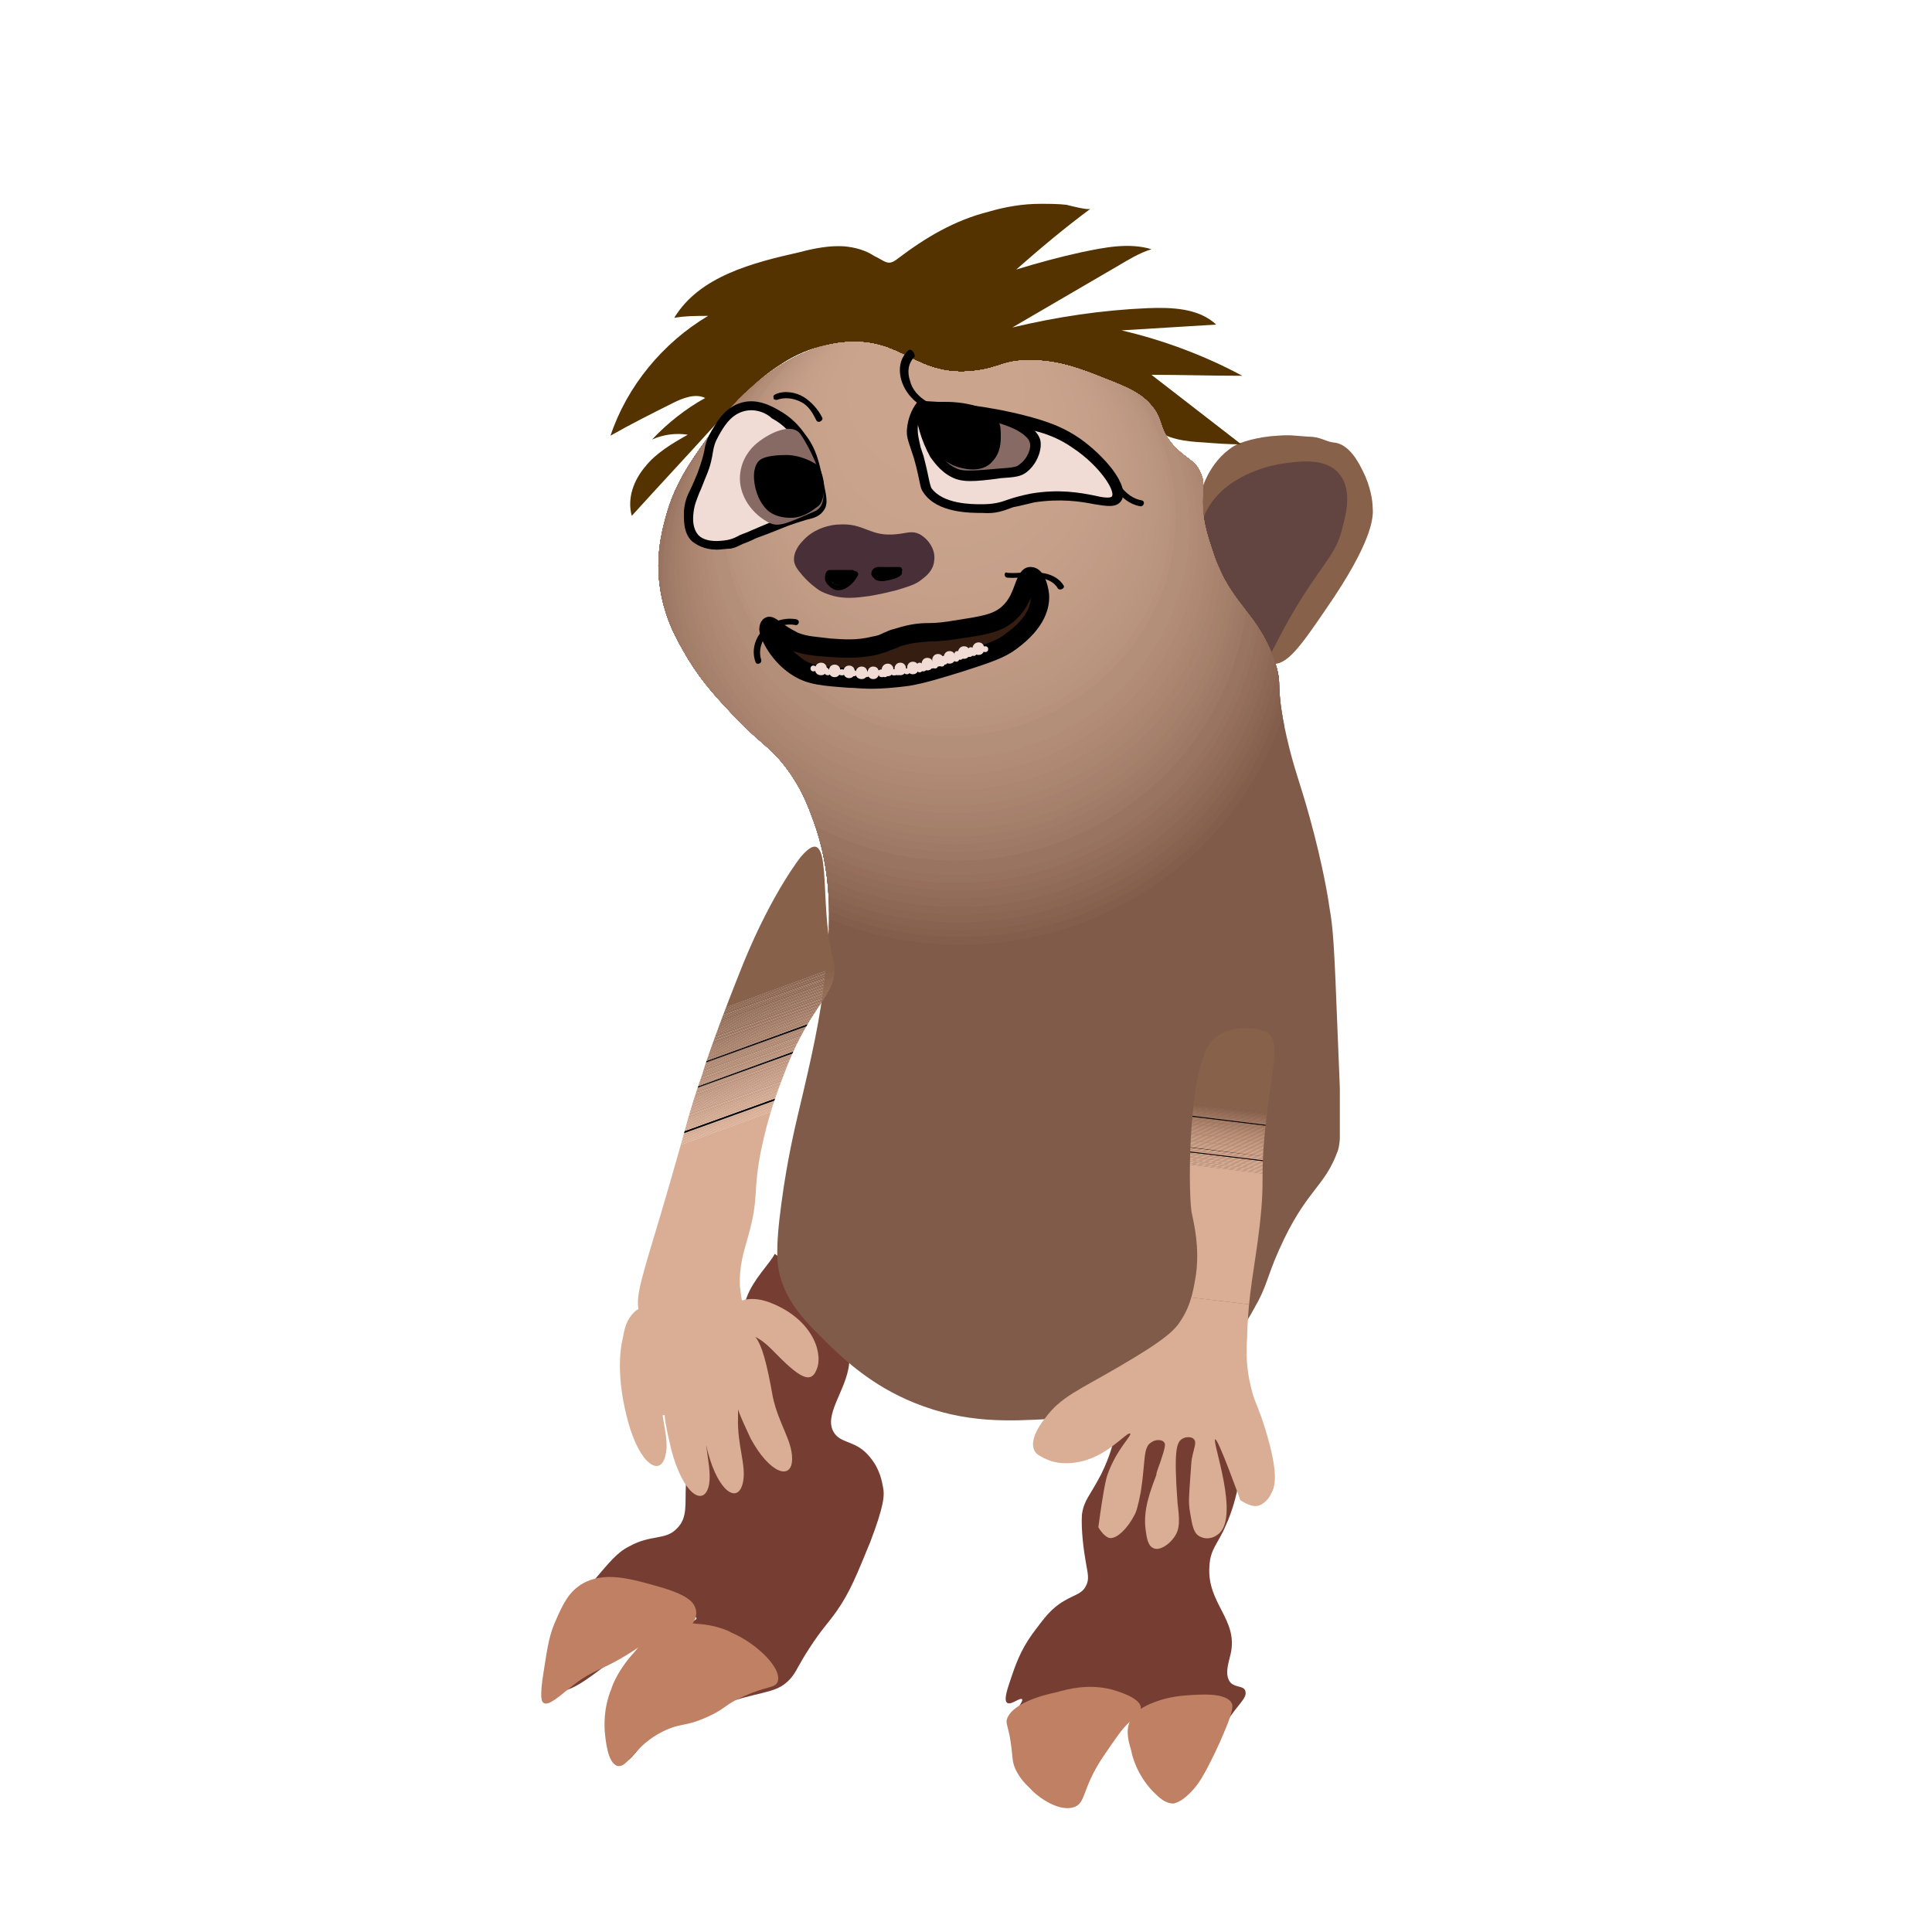 <?xml version="1.0" encoding="utf-8"?>
<!-- Generator: Adobe Illustrator 26.1.0, SVG Export Plug-In . SVG Version: 6.00 Build 0)  -->
<svg version="1.1" id="a" xmlns="http://www.w3.org/2000/svg" xmlns:xlink="http://www.w3.org/1999/xlink" x="0px" y="0px"
	 viewBox="0 0 200 200" style="enable-background:new 0 0 200 200;" xml:space="preserve">
<style type="text/css">
	.st0{fill:#763D33;}
	.st1{fill:#88614B;}
	.st2{opacity:0.6;}
	.st3{fill:#493038;}
	.st4{fill:#543300;}
	.st5{clip-path:url(#SVGID_00000109729195769359820010000009255236557255678618_);}
	.st6{fill:#805B49;}
	.st7{fill:#835E4C;}
	.st8{fill:#86614E;}
	.st9{fill:#886351;}
	.st10{fill:#8B6653;}
	.st11{fill:#8D6855;}
	.st12{fill:#906B58;}
	.st13{fill:#926D5A;}
	.st14{fill:#956F5C;}
	.st15{fill:#97725E;}
	.st16{fill:#997460;}
	.st17{fill:#9D7864;}
	.st18{fill:#9F7A66;}
	.st19{fill:#A17C68;}
	.st20{fill:#A37E69;}
	.st21{fill:#A5806B;}
	.st22{fill:#A7816D;}
	.st23{fill:#A9836E;}
	.st24{fill:#AA8570;}
	.st25{fill:#AC8671;}
	.st26{fill:#AE8873;}
	.st27{fill:#AF8974;}
	.st28{fill:#B18B76;}
	.st29{fill:#B28C77;}
	.st30{fill:#B38E78;}
	.st31{fill:#B7917C;}
	.st32{fill:#B8937D;}
	.st33{fill:#B9947E;}
	.st34{fill:#BA957F;}
	.st35{fill:#BB9680;}
	.st36{fill:#BC9781;}
	.st37{fill:#BD9881;}
	.st38{fill:#BE9882;}
	.st39{fill:#BF9983;}
	.st40{fill:#C09A84;}
	.st41{fill:#C19B84;}
	.st42{fill:#C19C85;}
	.st43{fill:#C29C86;}
	.st44{fill:#C39D86;}
	.st45{fill:#C39D87;}
	.st46{fill:#C49E87;}
	.st47{fill:#C59F88;}
	.st48{fill:#C6A089;}
	.st49{fill:#C6A08A;}
	.st50{fill:#C7A18A;}
	.st51{fill:#C7A28B;}
	.st52{fill:#C8A28B;}
	.st53{fill:#C9A38C;}
	.st54{fill:#CAA48D;}
	.st55{clip-path:url(#SVGID_00000040534229488360033710000011885759475476023945_);}
	.st56{fill:#D9AE95;}
	.st57{fill:#D8AD94;}
	.st58{fill:#D7AC93;}
	.st59{fill:#D6AB92;}
	.st60{fill:#D5AA91;}
	.st61{fill:#D4A990;}
	.st62{fill:#D3A890;}
	.st63{fill:#D1A68E;}
	.st64{fill:#D0A68D;}
	.st65{fill:#CFA58C;}
	.st66{fill:#CEA48B;}
	.st67{fill:#CDA38A;}
	.st68{fill:#CCA289;}
	.st69{fill:#CBA188;}
	.st70{fill:#CAA087;}
	.st71{fill:#C99F86;}
	.st72{fill:#C89E86;}
	.st73{fill:#C79D85;}
	.st74{fill:#C69C84;}
	.st75{fill:#C59B83;}
	.st76{fill:#C49A82;}
	.st77{fill:#C39981;}
	.st78{fill:#C29880;}
	.st79{fill:#C1977F;}
	.st80{fill:#C0967E;}
	.st81{fill:#BF957D;}
	.st82{fill:#BE947C;}
	.st83{fill:#BD937B;}
	.st84{fill:#BC927A;}
	.st85{fill:#BB917A;}
	.st86{fill:#BA9079;}
	.st87{fill:#B98F78;}
	.st88{fill:#B88F77;}
	.st89{fill:#B68D75;}
	.st90{fill:#B58C74;}
	.st91{fill:#B48B73;}
	.st92{fill:#B38A72;}
	.st93{fill:#B28971;}
	.st94{fill:#B18870;}
	.st95{fill:#B0876F;}
	.st96{fill:#AF866E;}
	.st97{fill:#AE856D;}
	.st98{fill:#AD846D;}
	.st99{fill:#AC836C;}
	.st100{fill:#AB826B;}
	.st101{fill:#AA816A;}
	.st102{fill:#A98069;}
	.st103{fill:#A77E67;}
	.st104{fill:#A67D66;}
	.st105{fill:#A57C65;}
	.st106{fill:#A47B64;}
	.st107{fill:#A37A63;}
	.st108{fill:#A27962;}
	.st109{fill:#A07861;}
	.st110{fill:#9F7760;}
	.st111{fill:#9E7660;}
	.st112{fill:#9D755F;}
	.st113{fill:#9C745E;}
	.st114{fill:#9B735D;}
	.st115{fill:#9A725C;}
	.st116{fill:#99715B;}
	.st117{fill:#98715A;}
	.st118{fill:#977059;}
	.st119{fill:#966F58;}
	.st120{fill:#956E57;}
	.st121{fill:#946D56;}
	.st122{fill:#936C55;}
	.st123{fill:#926B54;}
	.st124{fill:#916A53;}
	.st125{fill:#906952;}
	.st126{fill:#8F6852;}
	.st127{fill:#8E6751;}
	.st128{fill:#8D6650;}
	.st129{fill:#8C654F;}
	.st130{fill:#8B644E;}
	.st131{fill:#8A634D;}
	.st132{fill:#89624C;}
	.st133{clip-path:url(#SVGID_00000087394853711597359730000005252232839670076562_);}
	.st134{fill:#D7AD94;}
	.st135{fill:#D6AC93;}
	.st136{fill:#D4A991;}
	.st137{fill:#D3A88F;}
	.st138{fill:#D1A78E;}
	.st139{fill:#D1A68D;}
	.st140{fill:#CFA48C;}
	.st141{fill:#CCA28A;}
	.st142{fill:#CCA189;}
	.st143{fill:#CBA088;}
	.st144{fill:#BB927A;}
	.st145{fill:#BA9179;}
	.st146{fill:#B99078;}
	.st147{fill:#B88E77;}
	.st148{fill:#B78D76;}
	.st149{fill:#B38972;}
	.st150{fill:#B18871;}
	.st151{fill:#AE866E;}
	.st152{fill:#AC836B;}
	.st153{fill:#A77F67;}
	.st154{fill:#A27A63;}
	.st155{fill:#A17962;}
	.st156{fill:#9E755F;}
	.st157{fill:#9C745D;}
	.st158{fill:#976F58;}
	.st159{fill:#956D57;}
	.st160{fill:#916A54;}
	.st161{fill:#906852;}
	.st162{fill:#8E6650;}
	.st163{fill:#8C654E;}
	.st164{fill:#BF8063;}
	.st165{fill:#F0DBD5;}
	.st166{fill:#886A65;}
	.st167{fill:#361D11;}
	.st168{clip-path:url(#SVGID_00000162331199409785220500000007851914628645413277_);}
	.st169{clip-path:url(#SVGID_00000026859993072267399480000018209125598338928033_);}
	.st170{clip-path:url(#SVGID_00000160172286512157185410000009872527263104808105_);}
</style>
<g>
	<g>
		<g>
			<g>
				<path class="st0" d="M116.4,145.8c-1.3,1.9-0.5,2.9-2.4,6.8c-1.2,2.3-1.8,2.7-2,4.2c-0.1,1.6,0.2,3.8,0.4,4.9
					c0.2,1.2,0.4,1.8,0,2.5c-0.4,0.8-1.2,0.9-2.2,1.5c-1.4,0.8-2.1,1.8-3.3,3.4c-1.3,1.8-1.8,3.3-2.4,5.1c-0.3,0.9-0.6,1.9-0.2,2.1
					c0.4,0.2,1.3-0.6,1.5-0.4c0.2,0.2-0.8,1.2-1.1,2.5c-0.5,1.9,0.7,3.7,1.3,4.6c0.6,0.9,2,3.2,3.7,3c0.8-0.1,1.3-0.7,2.2-1.7
					c0.9-1,1.1-1.6,1.7-2.8c0.3-0.6,2.5-4.1,3.7-3.8c0.5,0.1,0.7,0.9,0.9,1.5c0.3,1.2-0.2,1.6,0,2.5c0.3,1.9,2.9,3.2,3.2,3.4l0,0
					c0.8,0.4,1.8-0.3,2-0.4c0.8-0.5,1-1.3,1.5-2.5c0.1-0.2,0.9-2.1,2-3.8c1.2-2,2.3-2.6,2-3.4c-0.2-0.5-1-0.3-1.5-0.8
					c-0.7-0.8-0.2-2.1,0-3c0.8-3.6-2.5-5.2-2.2-9.1c0.1-1.8,0.9-2.3,1.7-4.2c2.5-5.5,2.3-14-1.3-15.8
					C123.1,140.7,118.3,142.8,116.4,145.8L116.4,145.8z"/>
				<path class="st0" d="M80.2,129.8c-0.5,1-2.2,2.6-2.9,4.5c-1.5,3.9-1.3,4.7-2.6,8.9c-2.2,7.1-3.5,6.9-3.7,10.6
					c-0.1,1.9,0.2,3.3-0.9,4.4c-1.2,1.3-2.7,0.6-5,1.9c-1.2,0.6-2,1.6-3.7,3.6c-2,2.4-3.2,3.8-3.9,5.9c-0.5,1.5-1.2,4.6,0,5.3
					c1.1,0.7,3.6-1.3,5.2-2.5c1.3-1,1.5-1.4,3.5-3c1.2-1,2.2-1.6,3.5-1.9c1.1-0.3,2.3-0.3,2.4,0c0.1,0.2-0.9,0.6-2.6,1.7
					c-0.6,0.4-1.4,0.9-2.2,1.7c-1.1,1.1-1.7,2.2-2.2,3.4c-0.5,1-1.2,2.8-1.3,5.1c0,0.8-0.1,2.7,0.6,3c0.6,0.2,1.3-0.9,2.2-1.9
					c2.1-2.2,4.7-3.1,9.1-4.4c3.7-1.1,4.8-0.9,6.1-2.3c0.7-0.8,0.7-1.2,2-3.2c1.3-2,1.8-2.4,2.8-3.8c1.4-2,2.1-3.8,3.5-7.2
					c1.4-3.7,1.5-4.8,1.3-5.7c-0.1-0.5-0.3-1.8-1.3-3c-1.4-1.8-2.9-1.4-3.7-2.5c-1.3-1.8,1.2-4.4,1.5-7.2
					C88.2,138.6,87.6,134.8,80.2,129.8L80.2,129.8z"/>
				<g>
					<g>
						<path class="st1" d="M124.2,51.4c0.1-0.4,0.8-3.5,3.5-5.2c0.6-0.4,2.5-1,4.6-1.1c1.3-0.1,1.6,0,3.1,0.1c1.3,0,1.8,0.5,2.6,0.6
							c1.7,0.1,2.7,2.2,3.1,3c0.8,1.6,1,3.1,1,3.8c0.1,1-0.1,3.6-4.8,10.4c-2.6,3.8-4.1,6-5.7,5.7c-1-0.2-1.5-1.2-3.5-5.7
							C124.3,54.5,123.7,53.4,124.2,51.4L124.2,51.4z"/>
						<g class="st2">
							<path class="st3" d="M130.8,68.1c1-0.1,0.9-1.3,3.9-6.1c2.5-4,3.7-4.8,4.3-7.5c0.4-1.5,1-4-0.5-5.6c-1.5-1.6-4.3-1.1-5.8-0.9
								c-0.7,0.1-5.2,0.9-7.4,4.2C121.2,58.4,127.8,68.4,130.8,68.1L130.8,68.1z"/>
						</g>
						<g>
							<path class="st4" d="M87.4,25.5c-1.5-0.1-3.1,0.2-4.6,0.6c-4.9,1.1-10.4,2.5-13,6.8c1.2-0.2,2.3-0.2,3.5-0.2
								c-4.7,2.8-8.4,7.3-10.1,12.4c2.1-1.2,4.3-2.3,6.5-3.4c1-0.5,2.3-1,3.3-0.5c-2,1.1-3.9,2.6-5.5,4.3c1.1-0.5,2.4-0.7,3.7-0.5
								c-1.6,0.9-3.3,1.9-4.4,3.3c-1.2,1.4-1.9,3.3-1.4,5.1c2.9-3.2,5.8-6.3,8.7-9.5c2-2.2,4.1-4.5,6.6-6.1c2.5-1.7,5.7-2.7,8.7-2.1
								c1.8,0.3,3.4,1.2,5.1,1.9c2.3,1,4.8,1.8,7.3,2.3c1.2,0.2,2.5,0.4,3.5-0.2c0.5-0.3,0.9-0.8,1.4-1.1c1.1-0.7,2.5-0.4,3.7-0.2
								c1.3,0.2,2.7,0.5,3.7,1.4c0.2,0.2,0.4,0.4,0.7,0.5c0.2,0,0.4,0,0.7,0c1,0,1.8,0.7,2.3,1.5s0.9,1.7,1.6,2.4
								c1.3,1.3,3.4,1.5,5.2,1.6c1.3,0.1,2.6,0.2,3.9,0.2c-3.1-2.4-6.2-4.8-9.3-7.2c3.1,0,6.2,0.1,9.4,0.1
								c-3.9-2.1-8.2-3.7-12.5-4.7c3.3-0.2,6.6-0.4,9.8-0.6c-1.8-1.7-4.6-1.8-7.1-1.7c-4.7,0.2-9.4,0.9-14,2l10.8-6.3
								c1.2-0.7,2.3-1.4,3.6-1.8c-2.3-0.7-4.8-0.2-7.2,0.3c-2.3,0.5-4.5,1.1-6.8,1.8c2.5-2.2,5-4.3,7.7-6.3
								c-0.2,0.2-2.1-0.3-2.5-0.4c-0.9-0.1-1.8-0.1-2.7-0.1c-1.8,0-3.6,0.3-5.3,0.8c-3.6,0.9-6.6,2.7-9.5,4.9
								c-1,0.8-1.3,0.2-2.4-0.3C89.6,25.9,88.5,25.6,87.4,25.5L87.4,25.5z"/>
							<g>
								<defs>
									<path id="SVGID_1_" d="M88,35.4c-4.9,0.2-8.7,3.4-10.2,4.7c-2,1.7-3.1,3.3-4.6,5.3c-1.8,2.5-3.4,4.8-4.3,8.2
										c-0.4,1.5-1.2,4.5-0.4,8.2c0.5,2.4,1.4,4.1,2.2,5.5c1.5,2.7,3.1,4.5,4.8,6.3c3.1,3.4,4.1,3.5,5.9,5.9
										c1.8,2.4,2.5,4.6,3.1,6.3c1.8,5.6,1.4,10.4,0.9,15.2c-0.5,4.5-1.3,8.1-2.8,14.4c-0.3,1.3-1.1,4.6-1.7,9.1
										c-0.7,5.1-0.4,6.5-0.2,7.4c0.8,3.2,2.9,5.1,5.2,7.4c1.6,1.5,4.3,4.1,8.7,5.9c5.4,2.2,10,1.9,13.9,1.7
										c5.4-0.3,11.1-0.7,15.9-4.6c2.9-2.4,4.8-5.7,5.4-6.8c1.4-2.4,1.3-3.2,2.6-6.1c2.8-6.3,4.7-6.4,6.1-10.3
										c0.4-1.2,0.3-4.6,0-11.4c-0.4-10.5-0.5-11.6-0.9-13.9c-0.1-0.8-0.7-4.4-2-9.1c-1.1-4-1.6-4.9-2.4-8.4
										c-1.3-5.7-0.3-5.2-1.3-8c-1.7-4.9-4.6-5.8-6.3-11c-0.6-1.8-1-3-1.1-4.7c-0.1-1.9,0.3-2.5-0.2-3.6c-0.6-1.5-1.6-1.4-3.1-3.2
										c-1.3-1.7-0.8-2.4-2-3.8c-1-1.2-2.2-1.8-4.8-2.8c-2.5-1-4.8-1.9-7.8-1.9c-2.8,0-3.1,0.8-5.7,1.1
										C94.9,39.1,93.6,35.2,88,35.4L88,35.4z"/>
								</defs>
								<clipPath id="SVGID_00000145745883967874562290000010280405029210627747_">
									<use xlink:href="#SVGID_1_"  style="overflow:visible;"/>
								</clipPath>
								<g style="clip-path:url(#SVGID_00000145745883967874562290000010280405029210627747_);">
									<rect x="67.7" y="35.2" class="st6" width="71" height="112.3"/>
									<ellipse class="st6" cx="99.4" cy="64.3" rx="35.4" ry="34.4"/>
									<ellipse class="st7" cx="99.4" cy="63.9" rx="35" ry="33.9"/>
									<ellipse class="st8" cx="99.3" cy="63.5" rx="34.5" ry="33.5"/>
									<ellipse class="st9" cx="99.3" cy="63.2" rx="34.1" ry="33.1"/>
									<ellipse class="st10" cx="99.2" cy="62.8" rx="33.7" ry="32.7"/>
									<ellipse class="st11" cx="99.2" cy="62.4" rx="33.3" ry="32.3"/>
									<ellipse class="st12" cx="99.2" cy="62" rx="32.8" ry="31.9"/>
									<ellipse class="st13" cx="99.1" cy="61.6" rx="32.4" ry="31.4"/>
									<ellipse class="st14" cx="99.1" cy="61.2" rx="32" ry="31"/>
									<ellipse class="st15" cx="99" cy="60.8" rx="31.5" ry="30.6"/>
									<ellipse class="st16" cx="99" cy="60.4" rx="31.1" ry="30.2"/>
									<ellipse class="st17" cx="98.9" cy="59.7" rx="30.3" ry="29.4"/>
									<ellipse class="st18" cx="98.9" cy="59.3" rx="29.8" ry="28.9"/>
									<ellipse class="st19" cx="98.8" cy="58.9" rx="29.4" ry="28.5"/>
									<ellipse class="st20" cx="98.8" cy="58.5" rx="29" ry="28.1"/>
									<ellipse class="st21" cx="98.8" cy="58.1" rx="28.5" ry="27.7"/>
									<ellipse class="st22" cx="98.7" cy="57.7" rx="28.1" ry="27.3"/>
									<ellipse class="st23" cx="98.7" cy="57.3" rx="27.7" ry="26.9"/>
									<ellipse class="st24" cx="98.6" cy="56.9" rx="27.2" ry="26.5"/>
									<ellipse class="st25" cx="98.6" cy="56.6" rx="26.8" ry="26"/>
									<ellipse class="st26" cx="98.6" cy="56.2" rx="26.4" ry="25.6"/>
									<ellipse class="st27" cx="98.5" cy="55.8" rx="26" ry="25.2"/>
									<ellipse class="st28" cx="98.5" cy="55.4" rx="25.5" ry="24.8"/>
									<ellipse class="st29" cx="98.4" cy="55" rx="25.1" ry="24.4"/>
									<ellipse class="st30" cx="98.4" cy="54.6" rx="24.7" ry="23.9"/>
									<ellipse class="st31" cx="98.3" cy="53.5" rx="23.4" ry="22.7"/>
									<ellipse class="st32" cx="98.2" cy="53.1" rx="23" ry="22.3"/>
									<ellipse class="st33" cx="98.2" cy="52.7" rx="22.5" ry="21.9"/>
									<ellipse class="st34" cx="98.1" cy="52.3" rx="22.1" ry="21.4"/>
									<ellipse class="st35" cx="98.1" cy="51.9" rx="21.7" ry="21"/>
									<ellipse class="st36" cx="98.1" cy="51.5" rx="21.2" ry="20.6"/>
									<ellipse class="st37" cx="98" cy="51.1" rx="20.8" ry="20.2"/>
									<ellipse class="st38" cx="98" cy="50.7" rx="20.4" ry="19.8"/>
									<ellipse class="st39" cx="97.9" cy="50.3" rx="20" ry="19.4"/>
									<ellipse class="st40" cx="97.9" cy="50" rx="19.5" ry="19"/>
									<ellipse class="st41" cx="97.9" cy="49.6" rx="19.1" ry="18.5"/>
									<ellipse class="st42" cx="97.8" cy="49.2" rx="18.7" ry="18.1"/>
									<ellipse class="st43" cx="97.8" cy="48.8" rx="18.2" ry="17.7"/>
									<ellipse class="st44" cx="97.7" cy="48.4" rx="17.8" ry="17.3"/>
									<ellipse class="st45" cx="97.7" cy="48" rx="17.4" ry="16.9"/>
									<ellipse class="st46" cx="97.7" cy="47.6" rx="17" ry="16.5"/>
									<ellipse class="st47" cx="97.6" cy="47.2" rx="16.5" ry="16"/>
									<ellipse class="st47" cx="97.6" cy="46.8" rx="16.1" ry="15.6"/>
									<ellipse class="st48" cx="97.5" cy="46.5" rx="15.7" ry="15.2"/>
									<ellipse class="st48" cx="97.5" cy="46.1" rx="15.2" ry="14.8"/>
									<ellipse class="st49" cx="97.4" cy="45.7" rx="14.8" ry="14.4"/>
									<ellipse class="st50" cx="97.4" cy="45.3" rx="14.4" ry="14"/>
									<ellipse class="st50" cx="97.4" cy="44.9" rx="13.9" ry="13.5"/>
									<ellipse class="st51" cx="97.3" cy="44.5" rx="13.5" ry="13.1"/>
									<ellipse class="st52" cx="97.3" cy="44.1" rx="13.1" ry="12.7"/>
									<ellipse class="st52" cx="97.2" cy="43.7" rx="12.7" ry="12.3"/>
									<ellipse class="st52" cx="97.2" cy="43.3" rx="12.2" ry="11.9"/>
									<ellipse class="st53" cx="97.2" cy="43" rx="11.8" ry="11.5"/>
									<ellipse class="st53" cx="97.1" cy="42.6" rx="11.4" ry="11"/>
									<ellipse class="st53" cx="97.1" cy="42.2" rx="10.9" ry="10.6"/>
									<ellipse class="st53" cx="97" cy="41.8" rx="10.5" ry="10.2"/>
									<ellipse class="st53" cx="97" cy="41.4" rx="10.1" ry="9.8"/>
									<ellipse class="st53" cx="97" cy="41" rx="9.7" ry="9.4"/>
									<ellipse class="st54" cx="96.9" cy="40.6" rx="9.2" ry="9"/>
									<ellipse class="st54" cx="96.9" cy="40.2" rx="8.8" ry="8.5"/>
									<ellipse class="st54" cx="96.8" cy="39.8" rx="8.4" ry="8.1"/>
									<ellipse class="st54" cx="96.8" cy="39.5" rx="7.9" ry="7.7"/>
									<ellipse class="st54" cx="96.8" cy="39.1" rx="7.5" ry="7.3"/>
									<ellipse class="st54" cx="96.7" cy="38.7" rx="7.1" ry="6.9"/>
									<ellipse class="st54" cx="96.7" cy="38.3" rx="6.7" ry="6.5"/>
									<ellipse class="st54" cx="96.6" cy="37.9" rx="6.2" ry="6"/>
									<ellipse class="st54" cx="96.6" cy="37.5" rx="5.8" ry="5.6"/>
									<ellipse class="st54" cx="96.6" cy="37.1" rx="5.4" ry="5.2"/>
									<ellipse class="st54" cx="96.5" cy="36.7" rx="4.9" ry="4.8"/>
									<ellipse class="st54" cx="96.5" cy="36.3" rx="4.5" ry="4.4"/>
									<ellipse class="st54" cx="96.4" cy="36" rx="4.1" ry="4"/>
								</g>
							</g>
						</g>
					</g>
					<g>
						<defs>
							<path id="SVGID_00000179621943288965103000000011959778211035021454_" d="M79.6,134.8c-1.1-0.4-2-0.4-2.7-0.2
								c0,0-0.1,0-0.1,0c-0.1-0.4-0.1-0.8-0.2-1.4c-0.1-2.2,0.4-3.6,0.9-5.4c1.1-4,0.4-4.3,1.3-8.8c0.7-3.3,1.5-5.6,2.4-7.9
								c2.9-7.8,6-8.2,5-12c-1.5-5.7,0.2-14.5-3.3-10.4c0,0-2.9,3.6-5.9,10.9c-2.3,5.7-3.9,10.2-4.3,11.6c-1.7,4.9-1.2,4-4.3,14.5
								c-1.9,6.3-2.6,8.5-2.3,9.8c-0.1,0.1-0.2,0.1-0.3,0.2c-0.7,0.6-1.1,1.4-1.3,2.7c-0.5,2-0.5,5,0.5,8.7c1.2,4.5,3.4,5.9,3.9,3.5
								c0.3-1.2-0.1-2.6-0.3-4.1c0.1,0,0.1,0,0.2,0c0.1,1.1,0.4,2.3,0.7,3.6c1.2,4.6,3.4,6,3.9,3.6c0.2-1.2-0.1-2.5-0.3-4.1
								c0.1,0.3,0.1,0.5,0.2,0.8c1.1,4.1,3.1,5.3,3.6,3.1c0.4-1.8-0.6-3.8-0.5-6.8c0-0.3,0-0.5,0-0.8c0.3,0.9,0.8,1.9,1.3,3
								c2,3.7,4.3,4.4,4.3,2.1c0-1.9-1.4-3.6-2-6.4c-0.6-3.4-1.1-5.3-1.8-6.2c0.6,0.3,1.1,0.7,1.7,1.3c2.9,3,4.1,3.7,4.7,1.9
								C85.2,139.8,83.9,136.4,79.6,134.8L79.6,134.8z"/>
						</defs>
						<clipPath id="SVGID_00000018205168090874620240000010362481575295548549_">
							<use xlink:href="#SVGID_00000179621943288965103000000011959778211035021454_"  style="overflow:visible;"/>
						</clipPath>
						<g style="clip-path:url(#SVGID_00000018205168090874620240000010362481575295548549_);">
							<polygon class="st56" points="65.6,155.8 63.9,151.2 63.9,120.9 87.2,112.4 87.2,155.8 							"/>
							<polygon class="st56" points="63.9,120.7 87.2,112.3 87.2,112.4 63.9,120.9 							"/>
							<polygon class="st57" points="63.9,120.6 87.2,112.1 87.2,112.3 63.9,120.7 							"/>
							<polygon class="st58" points="63.9,120.4 87.2,112 87.2,112.1 63.9,120.6 							"/>
							<polygon class="st59" points="63.9,120.3 87.2,111.8 87.2,112 63.9,120.4 							"/>
							<polygon class="st60" points="63.9,120.1 87.2,111.7 87.2,111.8 63.9,120.3 							"/>
							<polygon class="st61" points="63.9,119.9 87.2,111.5 87.2,111.7 63.9,120.1 							"/>
							<polygon class="st62" points="63.9,119.8 87.2,111.4 87.2,111.5 63.9,119.9 							"/>
							<polygon points="63.9,119.6 87.2,111.2 87.2,111.4 63.9,119.8 							"/>
							<polygon class="st63" points="63.9,119.5 87.2,111.1 87.2,111.2 63.9,119.6 							"/>
							<polygon class="st64" points="63.9,119.3 87.2,110.9 87.2,111.1 63.9,119.5 							"/>
							<polygon class="st65" points="63.9,119.2 87.2,110.7 87.2,110.9 63.9,119.3 							"/>
							<polygon class="st66" points="63.9,119 87.2,110.6 87.2,110.7 63.9,119.2 							"/>
							<polygon class="st67" points="63.9,118.9 87.2,110.4 87.2,110.6 63.9,119 							"/>
							<polygon class="st68" points="63.9,118.7 87.2,110.3 87.2,110.4 63.9,118.9 							"/>
							<polygon class="st69" points="63.9,118.6 87.2,110.1 87.2,110.3 63.9,118.7 							"/>
							<polygon class="st70" points="63.9,118.4 87.2,110 87.2,110.1 63.9,118.6 							"/>
							<polygon class="st71" points="63.9,118.2 87.2,109.8 87.2,110 63.9,118.4 							"/>
							<polygon class="st72" points="63.9,118.1 87.2,109.7 87.2,109.8 63.9,118.2 							"/>
							<polygon class="st73" points="63.9,117.9 87.2,109.5 87.2,109.7 63.9,118.1 							"/>
							<polygon class="st74" points="63.9,117.8 87.2,109.3 87.2,109.5 63.9,117.9 							"/>
							<polygon class="st75" points="63.9,117.6 87.2,109.2 87.2,109.3 63.9,117.8 							"/>
							<polygon class="st76" points="63.9,117.5 87.2,109 87.2,109.2 63.9,117.6 							"/>
							<polygon class="st77" points="63.9,117.3 87.2,108.9 87.2,109 63.9,117.5 							"/>
							<polygon class="st78" points="63.9,117.2 87.2,108.7 87.2,108.9 63.9,117.3 							"/>
							<polygon class="st79" points="63.9,117 87.2,108.6 87.2,108.7 63.9,117.2 							"/>
							<polygon class="st80" points="63.9,116.9 87.2,108.4 87.2,108.6 63.9,117 							"/>
							<polygon class="st81" points="63.9,116.7 87.2,108.3 87.2,108.4 63.9,116.9 							"/>
							<polygon class="st82" points="63.9,116.6 87.2,108.1 87.2,108.3 63.9,116.7 							"/>
							<polygon class="st83" points="63.9,116.4 87.2,108 87.2,108.1 63.9,116.6 							"/>
							<polygon class="st84" points="63.9,116.2 87.2,107.8 87.2,108 63.9,116.4 							"/>
							<polygon class="st85" points="63.9,116.1 87.2,107.7 87.2,107.8 63.9,116.2 							"/>
							<polygon class="st86" points="63.9,115.9 87.2,107.5 87.2,107.7 63.9,116.1 							"/>
							<polygon class="st87" points="63.9,115.8 87.2,107.3 87.2,107.5 63.9,115.9 							"/>
							<polygon class="st88" points="63.9,115.6 87.2,107.2 87.2,107.3 63.9,115.8 							"/>
							<polygon points="63.9,115.5 87.2,107 87.2,107.2 63.9,115.6 							"/>
							<polygon class="st89" points="63.9,115.3 87.2,106.9 87.2,107 63.9,115.5 							"/>
							<polygon class="st90" points="63.9,115.2 87.2,106.7 87.2,106.9 63.9,115.3 							"/>
							<polygon class="st91" points="63.9,115 87.2,106.6 87.2,106.7 63.9,115.2 							"/>
							<polygon class="st92" points="63.9,114.8 87.2,106.4 87.2,106.6 63.9,115 							"/>
							<polygon class="st93" points="63.9,114.7 87.2,106.3 87.2,106.4 63.9,114.8 							"/>
							<polygon class="st94" points="63.9,114.5 87.2,106.1 87.2,106.3 63.9,114.7 							"/>
							<polygon class="st95" points="63.9,114.4 87.2,105.9 87.2,106.1 63.9,114.5 							"/>
							<polygon class="st96" points="63.9,114.2 87.2,105.8 87.2,105.9 63.9,114.4 							"/>
							<polygon class="st97" points="63.9,114.1 87.2,105.7 87.2,105.8 63.9,114.2 							"/>
							<polygon class="st98" points="63.9,113.9 87.2,105.5 87.2,105.7 63.9,114.1 							"/>
							<polygon class="st99" points="63.9,113.8 87.2,105.3 87.2,105.5 63.9,113.9 							"/>
							<polygon class="st100" points="63.9,113.6 87.2,105.2 87.2,105.3 63.9,113.8 							"/>
							<polygon class="st101" points="63.9,113.5 87.2,105 87.2,105.2 63.9,113.6 							"/>
							<polygon class="st102" points="63.9,113.3 87.2,104.9 87.2,105 63.9,113.5 							"/>
							<polygon points="63.9,113.2 87.2,104.7 87.2,104.9 63.9,113.3 							"/>
							<polygon class="st103" points="63.9,113 87.2,104.6 87.2,104.7 63.9,113.2 							"/>
							<polygon class="st104" points="63.9,112.8 87.2,104.4 87.2,104.6 63.9,113 							"/>
							<polygon class="st105" points="63.9,112.7 87.2,104.2 87.2,104.4 63.9,112.8 							"/>
							<polygon class="st106" points="63.9,112.5 87.2,104.1 87.2,104.2 63.9,112.7 							"/>
							<polygon class="st107" points="63.9,112.4 87.2,103.9 87.2,104.1 63.9,112.5 							"/>
							<polygon class="st108" points="63.9,112.2 87.2,103.8 87.2,103.9 63.9,112.4 							"/>
							<polygon class="st109" points="63.9,112.1 87.2,103.6 87.2,103.8 63.9,112.2 							"/>
							<polygon class="st110" points="63.9,111.9 87.2,103.5 87.2,103.6 63.9,112.1 							"/>
							<polygon class="st111" points="63.9,111.8 87.2,103.3 87.2,103.5 63.9,111.9 							"/>
							<polygon class="st112" points="63.9,111.6 87.2,103.2 87.2,103.3 63.9,111.8 							"/>
							<polygon class="st113" points="63.9,111.4 87.2,103 87.2,103.2 63.9,111.6 							"/>
							<polygon class="st114" points="63.9,111.3 87.2,102.9 87.2,103 63.9,111.4 							"/>
							<polygon class="st115" points="63.9,111.1 87.2,102.7 87.2,102.9 63.9,111.3 							"/>
							<polygon class="st116" points="63.9,111 87.2,102.6 87.2,102.7 63.9,111.1 							"/>
							<polygon class="st117" points="63.9,110.8 87.2,102.4 87.2,102.6 63.9,111 							"/>
							<polygon class="st118" points="63.9,110.7 87.2,102.2 87.2,102.4 63.9,110.8 							"/>
							<polygon class="st119" points="63.9,110.5 87.2,102.1 87.2,102.2 63.9,110.7 							"/>
							<polygon class="st120" points="63.9,110.4 87.2,101.9 87.2,102.1 63.9,110.5 							"/>
							<polygon class="st121" points="63.9,110.2 87.2,101.8 87.2,101.9 63.9,110.4 							"/>
							<polygon class="st122" points="63.9,110.1 87.2,101.6 87.2,101.8 63.9,110.2 							"/>
							<polygon class="st123" points="63.9,109.9 87.2,101.5 87.2,101.6 63.9,110.1 							"/>
							<polygon class="st124" points="63.9,109.8 87.2,101.3 87.2,101.5 63.9,109.9 							"/>
							<polygon class="st125" points="63.9,109.6 87.2,101.2 87.2,101.3 63.9,109.8 							"/>
							<polygon class="st126" points="63.9,109.4 87.2,101 87.2,101.2 63.9,109.6 							"/>
							<polygon class="st127" points="63.9,109.3 87.2,100.8 87.2,101 63.9,109.4 							"/>
							<polygon class="st128" points="63.9,109.1 87.2,100.7 87.2,100.8 63.9,109.3 							"/>
							<polygon class="st129" points="63.9,109 87.2,100.6 87.2,100.7 63.9,109.1 							"/>
							<polygon class="st130" points="63.9,108.8 87.2,100.4 87.2,100.6 63.9,109 							"/>
							<polygon class="st131" points="63.9,108.7 87.2,100.2 87.2,100.4 63.9,108.8 							"/>
							<polygon class="st132" points="63.9,108.5 87.2,100.1 87.2,100.2 63.9,108.7 							"/>
							<polygon class="st1" points="63.9,108.4 87.2,99.9 87.2,100.1 63.9,108.5 							"/>
							<polygon class="st1" points="87.2,99.9 63.9,108.4 63.9,84.3 87.2,84.3 							"/>
						</g>
					</g>
					<g>
						<defs>
							<path id="SVGID_00000099639167590951805920000000879003684564269443_" d="M125.1,108.2c-2.2,3.8-2.1,16.1-1.7,17.5
								c0.2,1,0.8,3.4,0.4,6.3c-0.2,1.1-0.4,2.9-1.5,4.6c-0.6,1-1.5,2-6.5,4.9c-4.1,2.4-6,3.1-7.6,5.3c-0.5,0.6-1.7,2.3-1.1,3.4
								c0.2,0.4,0.7,0.6,1.1,0.8c1.2,0.6,2.5,0.5,3.1,0.4c3.2-0.4,5.3-3.2,5.7-3c0.2,0.2-1.5,1.7-2.4,4.4c0,0-0.3,0.8-0.9,5.3l0,0
								c0,0,0.5,0.9,1.1,1.1c0.8,0.2,2-1.1,2.6-2.3c0.2-0.3,0.4-0.9,0.7-2.5c0.5-3.2,0.2-4.6,1.1-5.1c0.4-0.3,1.1-0.3,1.3,0
								c0.2,0.2,0.1,0.6-0.4,2.1c-0.3,0.8-0.4,1.1-0.4,1.3c-0.6,1.6-1.4,3.6-1.1,5.7c0.1,0.7,0.2,1.7,0.9,1.9c0.6,0.2,1.5-0.4,2-1.1
								c0.7-0.9,0.6-1.9,0.4-3.6c-0.4-5.4-0.1-6.2,0.4-6.6c0.4-0.3,1.1-0.3,1.3,0c0.3,0.3,0,0.9-0.2,1.9c-0.1,0.4-0.1,1.1-0.2,2.3
								c-0.1,1.6-0.2,2.3,0,3.4c0.2,1.1,0.3,2.2,1.1,2.5c0.6,0.3,1.3,0.1,1.7-0.2c2.5-1.6-0.6-9.8-0.2-9.9c0.3-0.1,2.6,6.3,2.6,6.3
								l0,0c0,0,1,0.7,1.7,0.6c0.8-0.1,1.4-1,1.5-1.3c0.4-0.7,0.8-2-0.6-6.6c-0.8-2.6-1.1-2.7-1.5-4.4c-0.5-2-0.5-3.6-0.4-5.1
								c0.1-4.6,0.8-7.3,1.3-11.6c0.6-5.4,0-4.5,0.6-10.3c0.7-6.3,1.6-8.7,0.2-9.7C129.7,106.1,126.3,106.2,125.1,108.2L125.1,108.2
								z"/>
						</defs>
						<clipPath id="SVGID_00000052071220960846039270000004615176570964432826_">
							<use xlink:href="#SVGID_00000099639167590951805920000000879003684564269443_"  style="overflow:visible;"/>
						</clipPath>
						<g style="clip-path:url(#SVGID_00000052071220960846039270000004615176570964432826_);">
							<polygon class="st56" points="106.5,132.5 106.5,132.3 132.4,135.4 132.4,160.6 106.5,160.6 							"/>
							<polygon class="st56" points="106.5,132.3 108.1,118.7 132.4,121.7 132.4,135.4 							"/>
							<polygon class="st56" points="108.1,118.7 108.2,118.6 132.4,121.6 132.4,121.7 							"/>
							<polygon class="st56" points="108.2,118.6 108.2,118.6 132.4,121.5 132.4,121.6 							"/>
							<polygon class="st56" points="108.2,118.6 108.2,118.5 132.4,121.4 132.4,121.5 							"/>
							<polygon class="st56" points="108.2,118.5 108.2,118.4 132.4,121.3 132.4,121.4 							"/>
							<polygon class="st56" points="108.2,118.4 108.2,118.3 132.4,121.3 132.4,121.3 							"/>
							<polygon class="st56" points="108.2,118.3 108.2,118.2 132.4,121.2 132.4,121.3 							"/>
							<polygon class="st57" points="108.2,118.2 108.2,118.2 132.4,121.1 132.4,121.2 							"/>
							<polygon class="st57" points="108.2,118.2 108.2,118.1 132.4,121 132.4,121.1 							"/>
							<polygon class="st57" points="108.2,118.1 108.2,118 132.4,120.9 132.4,121 							"/>
							<polygon class="st57" points="108.2,118 108.2,117.9 132.4,120.9 132.4,120.9 							"/>
							<polygon class="st134" points="108.2,117.9 108.2,117.9 132.4,120.8 132.4,120.9 							"/>
							<polygon class="st58" points="108.2,117.9 108.3,117.8 132.4,120.7 132.4,120.8 							"/>
							<polygon class="st58" points="108.3,117.8 108.3,117.7 132.4,120.6 132.4,120.7 							"/>
							<polygon class="st135" points="108.3,117.7 108.3,117.6 132.4,120.6 132.4,120.6 							"/>
							<polygon class="st59" points="108.3,117.6 108.3,117.6 132.4,120.5 132.4,120.6 							"/>
							<polygon class="st59" points="108.3,117.6 108.3,117.5 132.4,120.4 132.4,120.5 							"/>
							<polygon points="108.3,117.5 108.3,117.4 132.4,120.3 132.4,120.4 							"/>
							<polygon class="st60" points="108.3,117.4 108.3,117.3 132.4,120.2 132.4,120.3 							"/>
							<polygon class="st136" points="108.3,117.3 108.3,117.2 132.4,120.2 132.4,120.2 							"/>
							<polygon class="st61" points="108.3,117.2 108.3,117.2 132.4,120.1 132.4,120.2 							"/>
							<polygon class="st62" points="108.3,117.2 108.3,117.1 132.4,120 132.4,120.1 							"/>
							<polygon class="st137" points="108.3,117.1 108.3,117 132.4,119.9 132.4,120 							"/>
							<polygon points="108.3,117 108.4,116.9 132.4,119.9 132.4,119.9 							"/>
							<polygon class="st138" points="108.4,116.9 108.4,116.9 132.4,119.8 132.4,119.9 							"/>
							<polygon class="st139" points="108.4,116.9 108.4,116.8 132.4,119.7 132.4,119.8 							"/>
							<polygon class="st64" points="108.4,116.8 108.4,116.7 132.4,119.6 132.4,119.7 							"/>
							<polygon class="st65" points="108.4,116.7 108.4,116.6 132.4,119.5 132.4,119.6 							"/>
							<polygon class="st140" points="108.4,116.6 108.4,116.6 132.4,119.5 132.4,119.5 							"/>
							<polygon class="st66" points="108.4,116.6 108.4,116.5 132.4,119.4 132.4,119.5 							"/>
							<polygon class="st67" points="108.4,116.5 108.4,116.4 132.4,119.3 132.4,119.4 							"/>
							<polygon class="st141" points="108.4,116.4 108.4,116.3 132.4,119.2 132.4,119.3 							"/>
							<polygon class="st142" points="108.4,116.3 108.4,116.2 132.4,119.2 132.4,119.2 							"/>
							<polygon class="st143" points="108.4,116.2 108.4,116.2 132.4,119.1 132.4,119.2 							"/>
							<polygon class="st70" points="108.4,116.2 108.5,116.1 132.4,119 132.4,119.1 							"/>
							<polygon class="st71" points="108.5,116.1 108.5,116 132.4,118.9 132.4,119 							"/>
							<polygon class="st72" points="108.5,116 108.5,115.9 132.4,118.8 132.4,118.9 							"/>
							<polygon class="st73" points="108.5,115.9 108.5,115.9 132.4,118.8 132.4,118.8 							"/>
							<polygon class="st74" points="108.5,115.9 108.5,115.8 132.4,118.7 132.4,118.8 							"/>
							<polygon class="st75" points="108.5,115.8 108.5,115.7 132.4,118.6 132.4,118.7 							"/>
							<polygon class="st76" points="108.5,115.7 108.5,115.6 132.4,118.5 132.4,118.6 							"/>
							<polygon class="st77" points="108.5,115.6 108.5,115.6 132.4,118.4 132.4,118.5 							"/>
							<polygon class="st78" points="108.5,115.6 108.5,115.5 132.4,118.4 132.4,118.4 							"/>
							<polygon class="st79" points="108.5,115.5 108.5,115.4 132.4,118.3 132.4,118.4 							"/>
							<polygon class="st80" points="108.5,115.4 108.6,115.3 132.4,118.2 132.4,118.3 							"/>
							<polygon class="st81" points="108.6,115.3 108.6,115.2 132.4,118.1 132.4,118.2 							"/>
							<polygon class="st82" points="108.6,115.2 108.6,115.2 132.4,118.1 132.4,118.1 							"/>
							<polygon class="st83" points="108.6,115.2 108.6,115.1 132.4,118 132.4,118.1 							"/>
							<polygon class="st144" points="108.6,115.1 108.6,115 132.4,117.9 132.4,118 							"/>
							<polygon class="st145" points="108.6,115 108.6,114.9 132.4,117.8 132.4,117.9 							"/>
							<polygon class="st146" points="108.6,114.9 108.6,114.9 132.4,117.8 132.4,117.8 							"/>
							<polygon class="st147" points="108.6,114.9 108.6,114.8 132.4,117.7 132.4,117.8 							"/>
							<polygon class="st148" points="108.6,114.8 108.6,114.7 132.4,117.6 132.4,117.7 							"/>
							<polygon class="st90" points="108.6,114.7 108.6,114.6 132.4,117.5 132.4,117.6 							"/>
							<polygon class="st91" points="108.6,114.6 108.7,114.6 132.4,117.4 132.4,117.5 							"/>
							<polygon class="st149" points="108.7,114.6 108.7,114.5 132.4,117.4 132.4,117.4 							"/>
							<polygon class="st150" points="108.7,114.5 108.7,114.4 132.4,117.3 132.4,117.4 							"/>
							<polygon class="st95" points="108.7,114.4 108.7,114.3 132.4,117.2 132.4,117.3 							"/>
							<polygon class="st151" points="108.7,114.3 108.7,114.2 132.4,117.1 132.4,117.2 							"/>
							<polygon class="st98" points="108.7,114.2 108.7,114.2 132.4,117 132.4,117.1 							"/>
							<polygon class="st152" points="108.7,114.2 108.7,114.1 132.4,117 132.4,117 							"/>
							<polygon class="st101" points="108.7,114.1 108.7,114 132.4,116.9 132.4,117 							"/>
							<polygon class="st102" points="108.7,114 108.7,113.9 132.4,116.8 132.4,116.9 							"/>
							<polygon class="st153" points="108.7,113.9 108.7,113.9 132.4,116.7 132.4,116.8 							"/>
							<polygon class="st104" points="108.7,113.9 108.7,113.8 132.4,116.7 132.4,116.7 							"/>
							<polygon points="108.7,113.8 108.8,113.7 132.4,116.6 132.4,116.7 							"/>
							<polygon class="st154" points="108.8,113.7 108.8,113.6 132.4,116.5 132.4,116.6 							"/>
							<polygon class="st155" points="108.8,113.6 108.8,113.6 132.4,116.4 132.4,116.5 							"/>
							<polygon class="st110" points="108.8,113.6 108.8,113.5 132.4,116.3 132.4,116.4 							"/>
							<polygon class="st156" points="108.8,113.5 108.8,113.4 132.4,116.3 132.4,116.3 							"/>
							<polygon class="st157" points="108.8,113.4 108.8,113.3 132.4,116.2 132.4,116.3 							"/>
							<polygon class="st115" points="108.8,113.3 108.8,113.2 132.4,116.1 132.4,116.2 							"/>
							<polygon class="st117" points="108.8,113.2 108.8,113.2 132.4,116 132.4,116.1 							"/>
							<polygon class="st158" points="108.8,113.2 108.8,113.1 132.4,115.9 132.4,116 							"/>
							<polygon class="st159" points="108.8,113.1 108.8,113 132.4,115.9 132.4,115.9 							"/>
							<polygon class="st122" points="108.8,113 108.8,112.9 132.4,115.8 132.4,115.9 							"/>
							<polygon class="st160" points="108.8,112.9 108.8,112.9 132.4,115.7 132.4,115.8 							"/>
							<polygon class="st161" points="108.8,112.9 108.9,112.8 132.4,115.6 132.4,115.7 							"/>
							<polygon class="st162" points="108.9,112.8 108.9,112.7 132.4,115.6 132.4,115.6 							"/>
							<polygon class="st163" points="108.9,112.7 108.9,112.6 132.4,115.5 132.4,115.6 							"/>
							<polygon class="st131" points="108.9,112.6 108.9,112.6 132.4,115.4 132.4,115.5 							"/>
							<polygon class="st1" points="108.9,112.6 108.9,112.5 132.4,115.3 132.4,115.4 							"/>
							<polygon class="st1" points="108.9,112.5 109.7,106.1 132.4,106.1 132.4,115.3 							"/>
						</g>
					</g>
				</g>
			</g>
			<path class="st164" d="M60.2,164c-1.3,0.8-1.9,2-2.6,3.6c-0.7,1.5-0.9,2.7-1.3,5.3c-0.5,3-0.2,3.3,0,3.4c0.5,0.3,1.6-0.7,2.6-1.5
				c2.7-2.2,3.1-1.6,6.8-4c1.4-1,1.6-1.2,2.4-1.5c1.7-0.6,2.7-0.2,3.5-1.1c0.4-0.5,0.6-1.1,0.4-1.7s-0.7-1.3-3.3-2.1
				C65.3,163.4,62.5,162.6,60.2,164L60.2,164z"/>
			<path class="st164" d="M69.1,168.3c1.2-0.4,2.2-0.3,3.1-0.2c1.8,0.1,3.2,0.7,3.5,0.9c2.6,1.1,5.3,3.7,4.8,5.1
				c-0.3,0.7-1.1,0.4-3.5,1.5c-1.9,0.8-1.9,1.3-3.7,2.1c-2.4,1.1-2.7,0.6-4.6,1.5c-3.1,1.5-3.7,3.9-4.8,3.6c-1-0.3-1.2-2.6-1.3-3.6
				c0-0.4-0.2-2.2,0.7-4.4c0.1-0.4,0.8-2.1,2.4-3.8C66.6,169.8,67.5,168.8,69.1,168.3L69.1,168.3z"/>
		</g>
		<path class="st164" d="M104.2,178.1c0.4-1.7,3.6-2.6,5.1-2.9c1.4-0.4,3.4-0.9,5.8-0.3c0.3,0.1,3,0.8,3,1.9c0,0.5-0.5,0.8-1.2,1.5
			c-0.7,0.6-1.3,1.5-2.6,3.4c-2.4,3.5-1.8,5-3.2,5.4c-1.8,0.5-4.1-1.5-4.4-1.9c-0.4-0.4-1.1-1-1.6-2.1c-0.4-0.9-0.2-1.3-0.6-3.5
			C104.2,178.4,104.2,178.4,104.2,178.1L104.2,178.1z"/>
		<path class="st164" d="M117.2,177.8c0.6-0.9,1.5-1.3,2.6-1.7c0.3-0.1,1.4-0.5,3.1-0.6c1.4-0.1,4-0.3,4.6,0.8
			c0.1,0.2,0.2,0.5-0.4,2.1c-0.6,1.5-1.1,2.6-1.7,3.8c-1,2-1.5,2.7-2.2,3.4c-0.9,0.9-1.4,1-1.7,1.1c-0.9,0-1.5-0.6-2.2-1.3
			c-1.6-1.7-2.1-3.6-2.2-4.2C116.7,179.9,116.5,178.8,117.2,177.8L117.2,177.8z"/>
	</g>
	<g>
		<path class="st3" d="M86.8,54.3c-0.6,0-2.5,0.3-3.7,1.7c-0.3,0.3-1,1.1-0.9,2.1c0.1,0.5,0.3,0.8,0.9,1.5c0.7,0.8,1.4,1.3,1.7,1.5
			s0.8,0.4,1.5,0.6c1.2,0.3,2.3,0.2,3.7,0c1.2-0.2,2-0.4,2.8-0.6c1.3-0.4,2-0.6,2.6-1.1c0.4-0.3,1.2-0.9,1.3-1.9
			c0.2-1.2-0.6-2.3-1.5-2.8c-0.8-0.4-1.3-0.1-2.4,0C90,55.6,89.5,54.1,86.8,54.3L86.8,54.3z"/>
		<g>
			<path class="st165" d="M76.8,42.1c1.4-0.4,2.7,0.3,3.5,0.6c1.4,0.7,2.1,1.7,2.6,2.3c1.1,1.5,1.4,2.8,1.7,4.2
				c0.4,1.7,0.6,2.5,0.2,3.2c-0.5,0.7-1.1,0.5-4.1,1.7c-1.2,0.5-2.6,1-2.6,1.1c-1.8,0.8-2,0.9-2.6,1.1c-0.5,0.1-2.4,0.5-3.5-0.6
				c-0.8-0.8-0.7-1.9-0.7-2.8c0.1-1.4,0.6-1.8,1.3-3.8c0.9-2.5,0.5-2.8,1.3-4.2C74.5,43.9,75.3,42.5,76.8,42.1L76.8,42.1z"/>
			<path d="M74.2,56.9c-1.3,0-2.1-0.5-2.6-0.9c-0.9-0.9-0.8-2.3-0.8-3.1c0.1-1,0.3-1.5,0.7-2.3c0.2-0.4,0.4-0.9,0.7-1.6
				c0.4-1.1,0.6-1.8,0.7-2.3c0.1-0.6,0.2-1.1,0.7-2c0.6-1,1.4-2.5,3.1-3l0,0c1.6-0.5,3.1,0.3,3.8,0.7c1.5,0.8,2.3,1.8,2.8,2.5
				c1.2,1.5,1.5,3,1.8,4.4c0.4,1.8,0.7,2.8,0.2,3.5c-0.4,0.6-0.9,0.8-1.8,1c-0.6,0.2-1.4,0.4-2.6,0.9c-1.2,0.5-2.6,1-2.6,1
				c-0.6,0.3-1.1,0.5-1.4,0.6c-0.6,0.3-0.8,0.4-1.3,0.5C75.1,56.8,74.7,56.9,74.2,56.9z M76.9,42.6L76.9,42.6
				c-1.3,0.4-2,1.6-2.5,2.5c-0.4,0.7-0.5,1.1-0.6,1.7c-0.1,0.6-0.2,1.3-0.7,2.5c-0.3,0.7-0.5,1.3-0.7,1.7c-0.3,0.8-0.5,1.2-0.6,2
				c-0.1,0.8-0.1,1.7,0.5,2.4c0.4,0.4,1.2,0.8,3,0.5c0.4-0.1,0.5-0.1,1.1-0.4c0.3-0.2,0.8-0.3,1.4-0.6c0,0,1.4-0.6,2.6-1.1
				c1.2-0.5,2-0.7,2.6-0.9c0.9-0.3,1.1-0.3,1.3-0.6c0.3-0.4,0.1-1.3-0.3-2.8c-0.3-1.4-0.6-2.7-1.7-4c-0.4-0.6-1.1-1.5-2.4-2.2
				C79.4,42.8,78.2,42.2,76.9,42.6L76.9,42.6z"/>
		</g>
		<path class="st166" d="M82.9,45c-0.9-1.4-3.5-0.1-4.8,1.1c-0.2,0.2-1.4,1.3-1.5,3.2c-0.1,1.7,0.9,3.6,2.8,4.7
			c1.1,0.6,1.6,0.4,5-1.1C86.5,51.9,84.2,46.9,82.9,45L82.9,45z"/>
		<g>
			<path class="st167" d="M79.7,64.9c0.2-0.2,0.9,0.8,2.6,1.5c1.1,0.5,2,0.5,3.7,0.6c1.5,0.1,2.9,0.2,4.6-0.2
				c1.1-0.3,1.2-0.5,2.4-0.8c2.4-0.8,3.2-0.3,6.3-0.8c2.7-0.4,4.1-0.7,5.2-1.7c1.7-1.6,1.7-3.8,2.4-3.8c0.4,0,0.8,1,0.9,1.9
				c0.1,2.5-2.5,4.4-3.1,4.9c-1,0.8-2.4,1.2-5.2,2.1c-2.5,0.8-3.8,1.2-5.4,1.5c-2.8,0.4-4.9,0.3-6.1,0.2c-2.6-0.2-3.9-0.3-5.2-1.1
				C80.4,67.7,79.3,65.2,79.7,64.9L79.7,64.9z"/>
			<path d="M90.2,71.3c-1,0-1.8-0.1-2.3-0.1c-2.7-0.2-4.2-0.3-5.7-1.2c-2.2-1.3-3.5-3.7-3.6-4.8c0-0.6,0.2-0.9,0.4-1.1
				c0.7-0.6,1.4,0,1.8,0.3s1,0.7,1.8,1.1c1,0.4,1.8,0.4,3.4,0.6c1.4,0.1,2.7,0.2,4.3-0.2c0.6-0.1,0.8-0.2,1.2-0.4
				c0.3-0.1,0.6-0.3,1.1-0.4c1.6-0.5,2.5-0.6,3.6-0.6c0.8,0,1.6-0.1,2.8-0.3c2.6-0.4,3.8-0.6,4.7-1.4c0.8-0.7,1.1-1.6,1.4-2.4
				c0.3-0.8,0.7-1.8,1.7-1.7c1.3,0.1,1.7,1.9,1.8,2.8c0.1,1.4-0.4,3.5-3.4,5.7c-1.2,0.9-2.7,1.4-5.5,2.3c-2.6,0.8-3.9,1.2-5.6,1.5
				C92.6,71.2,91.3,71.3,90.2,71.3L90.2,71.3z M82.1,67.4c0.3,0.3,0.7,0.6,1.1,0.9c1.1,0.7,2.2,0.7,4.8,0.9c1.1,0.1,3.2,0.2,5.9-0.2
				c1.6-0.2,2.8-0.7,5.3-1.4c2.8-0.9,4.1-1.3,4.9-2c1.7-1.2,2.6-2.5,2.6-3.7c-0.3,0.7-0.8,1.6-1.6,2.3c-1.3,1.2-2.9,1.5-5.7,1.9
				c-1.3,0.2-2.2,0.3-3.1,0.3c-1.1,0.1-1.8,0.1-3.1,0.5c-0.4,0.2-0.7,0.3-1,0.4c-0.4,0.2-0.8,0.3-1.5,0.5c-1.9,0.4-3.5,0.3-4.9,0.2
				C84.3,67.9,83.3,67.8,82.1,67.4L82.1,67.4z"/>
		</g>
		<path d="M104.7,47.9c0.4,0,0.4-0.6,0-0.6S104.3,47.9,104.7,47.9L104.7,47.9z"/>
		<path d="M80.4,41.4c0.8-0.3,1.7-0.2,2.5,0.2s1.2,1.1,1.6,1.9c0.2,0.4,0.8,0,0.6-0.3c-0.4-0.8-1.1-1.6-1.9-2.1s-2-0.7-2.9-0.3
			c-0.2,0.1-0.3,0.2-0.2,0.4C80,41.3,80.2,41.4,80.4,41.4L80.4,41.4L80.4,41.4z"/>
		<path d="M94,36.3c-1.4,1.3-0.9,3.5,0.3,4.8c1.5,1.7,4,1.9,6.1,2.1c4.7,0.4,10,1.1,13.2,4.9c1.3,1.5,2.2,3.9,4.4,4.3
			c0.4,0.1,0.6-0.5,0.2-0.6c-1.8-0.3-2.7-2.2-3.7-3.6c-1.2-1.7-3-2.9-4.9-3.8c-2.2-1-4.6-1.4-7-1.6c-1.2-0.1-2.3-0.2-3.5-0.3
			c-1.1-0.1-2.2-0.4-3.1-0.9c-0.9-0.5-1.6-1.3-1.8-2.2c-0.3-0.9-0.2-1.8,0.5-2.5C94.7,36.5,94.3,36,94,36.3L94,36.3L94,36.3z"/>
		<path d="M88.2,59h-2.3c-0.2,0-0.3,0.1-0.4,0.3c-0.1,0.2-0.1,0.4-0.1,0.7c0.1,0.4,0.5,0.8,0.9,1c0.4,0.2,1,0.1,1.4-0.2
			c0.5-0.3,0.8-0.7,1.1-1.2c0.2-0.4-0.4-0.7-0.6-0.3c-0.3,0.5-0.8,1.2-1.4,1.2c0,0-0.1,0-0.1,0c0,0-0.1,0-0.1,0
			c-0.1,0-0.1,0-0.2-0.1c0,0-0.1,0-0.1,0c0,0-0.1-0.1,0,0c-0.1,0-0.1-0.1-0.2-0.2c0,0,0,0,0,0c0,0-0.1-0.1-0.1-0.1c0,0,0,0,0,0
			c0,0,0-0.1,0-0.1c0,0,0,0,0,0c0,0,0,0,0,0c0,0,0-0.1,0,0c0,0,0-0.1,0-0.1c0,0,0-0.1,0-0.1l-0.3,0.2h2.4C88.6,59.6,88.6,59,88.2,59
			L88.2,59L88.2,59z"/>
		<path d="M93.1,58.7h-1.5c-0.4,0-0.9-0.1-1.2,0.2c-0.2,0.2-0.2,0.4-0.2,0.6c0.1,0.2,0.2,0.3,0.4,0.5c0.4,0.2,0.8,0.2,1.2,0.1
			c0.5-0.1,1-0.2,1.4-0.5c0.3-0.2,0.2-0.6-0.2-0.6H91c-0.4,0-0.4,0.7,0,0.6H93L92.8,59c-0.4,0.2-0.8,0.4-1.2,0.5c-0.1,0-0.2,0-0.3,0
			c-0.1,0-0.2,0-0.2,0c-0.1,0-0.1,0-0.2-0.1c0,0,0,0-0.1,0c0,0,0,0,0,0c0,0,0,0,0,0c0,0,0,0,0,0c0,0,0,0,0,0c0,0,0,0,0,0
			c0,0,0,0,0,0c0,0,0,0,0,0c0,0,0,0,0,0c0,0,0,0,0,0c0,0,0,0,0,0c0,0,0,0,0.1,0c0,0,0,0,0.1,0c0,0,0,0,0,0c0.1,0,0.1,0,0.1,0
			c0.1,0,0.3,0,0.4,0h1.6C93.5,59.3,93.5,58.7,93.1,58.7L93.1,58.7L93.1,58.7z"/>
		<path d="M88,59.3l-1.9,0c-0.2,0-0.3,0.1-0.3,0.3c0,0.4,0.4,0.8,0.8,0.9c0.5,0.1,0.9-0.1,1.3-0.3c0.3-0.2,0.2-0.6-0.2-0.6h-0.8
			c-0.2,0-0.3,0.2-0.3,0.3s0.1,0.3,0.3,0.3h0.8l-0.2-0.6c-0.2,0.1-0.3,0.2-0.4,0.2c-0.1,0-0.2,0-0.3,0.1c0.1,0-0.1,0-0.1,0
			c0,0-0.1,0-0.1,0s-0.1,0-0.1,0c0,0-0.1,0-0.1,0c0,0-0.1,0-0.1,0c0,0,0,0,0,0c0,0,0,0,0,0c0,0,0,0-0.1-0.1c0.1,0.1,0,0,0,0
			c0,0,0,0,0,0c0,0,0,0,0,0c0,0,0,0,0,0c0,0,0,0,0,0L86.1,60l1.9,0c0.2,0,0.3-0.1,0.3-0.3S88.2,59.3,88,59.3L88,59.3L88,59.3z"/>
		<path d="M82.4,64.1c-1.2-0.2-2.5,0.2-3.4,1.1s-1.2,2.2-0.8,3.3c0.1,0.4,0.7,0.2,0.6-0.2c-0.3-0.9,0-2,0.7-2.7s1.8-1.1,2.8-0.9
			C82.7,64.8,82.9,64.2,82.4,64.1L82.4,64.1z"/>
		<path d="M104.3,59.8c1.1,0.1,2.1-0.2,3.2,0c0.8,0.1,1.6,0.4,2,1.1c0.2,0.3,0.8,0,0.6-0.3c-0.5-0.8-1.4-1.2-2.3-1.3
			c-1.2-0.2-2.3,0.1-3.5,0C103.9,59.1,103.9,59.8,104.3,59.8L104.3,59.8L104.3,59.8z"/>
		<g>
			<g>
				<path class="st165" d="M95.3,42.1c-0.3,0.5-0.8,1.3-0.9,2.3c-0.1,0.9,0.2,1.4,0.7,3c0.8,2.7,0.4,2.7,0.9,3.4
					c1.3,1.9,4.5,1.9,5.7,1.9c2.3,0,2.8-0.6,5.2-1.1c5.1-0.9,8,1.1,8.7,0c0.7-1.1-1.7-4-4.1-5.7c-1.6-1.1-3-1.6-4.1-1.9
					C104.7,43.2,100.7,42.3,95.3,42.1z"/>
				<path d="M101.7,53.1L101.7,53.1c-1.3,0-4.7,0-6.1-2.1c-0.3-0.4-0.3-0.7-0.4-1.1c-0.1-0.4-0.2-1.1-0.6-2.5
					c-0.1-0.3-0.2-0.6-0.3-0.9c-0.3-0.9-0.5-1.4-0.4-2.2c0.1-0.9,0.4-1.8,1-2.6l0.2-0.2h0.3c4.3,0.2,8.4,0.8,12.1,1.9
					c1.3,0.4,2.7,0.9,4.3,2c2.4,1.7,5.2,4.8,4.3,6.4c-0.5,0.8-1.5,0.6-2.8,0.4c-1.5-0.3-3.5-0.6-6.2-0.2c-0.9,0.2-1.6,0.4-2.2,0.5
					C103.8,52.9,103.1,53.2,101.7,53.1L101.7,53.1z M95.6,42.6c-0.4,0.6-0.6,1.2-0.6,1.8c0,0.6,0.1,1,0.3,1.9
					c0.1,0.3,0.2,0.6,0.3,0.9c0.4,1.5,0.5,2.2,0.6,2.6c0.1,0.4,0.1,0.4,0.2,0.7c1.2,1.7,4.2,1.7,5.2,1.7c1.3,0,2-0.2,2.8-0.5
					c0.6-0.2,1.3-0.4,2.3-0.6c2.9-0.5,5.1-0.1,6.6,0.2c0.8,0.2,1.6,0.3,1.8,0.1c0.4-0.6-1.3-3.2-4-5c-1.4-1-2.8-1.5-4-1.8
					C103.6,43.4,99.7,42.8,95.6,42.6L95.6,42.6z"/>
			</g>
			<g>
				<path class="st166" d="M95.3,42.5c0-0.4,0,2,1.4,4.5c0.4,0.7,1.2,1.6,2.4,2.1c0.7,0.3,1.9,0.2,4.4,0c1.6-0.1,1.9-0.2,2.2-0.4
					c1-0.7,1.5-2.1,1.4-2.8C106.5,42.9,94.8,41.4,95.3,42.5L95.3,42.5z"/>
				<path d="M100.4,49.8c-0.6,0-1.1-0.1-1.4-0.2c-1.4-0.5-2.2-1.6-2.7-2.3c-1-1.8-1.4-3.6-1.5-4.6c-0.1-0.1-0.1-0.2,0-0.4V42l0.2,0
					c0.9-1,6.7,0.3,6.8,0.3c2.5,0.6,5.5,1.6,5.9,3.3c0.2,1-0.4,2.6-1.6,3.4c-0.5,0.3-0.9,0.4-2.5,0.5
					C102.2,49.7,101.2,49.8,100.4,49.8L100.4,49.8z M95.8,42.7c0.1,0.9,0.4,2.5,1.3,4c0.4,0.6,1,1.5,2.2,1.9
					c0.6,0.2,1.9,0.1,4.2-0.1c1.5-0.1,1.8-0.2,2-0.4c0.9-0.6,1.3-1.8,1.1-2.3c-0.1-0.4-0.6-0.9-1.6-1.4
					C102.2,43.1,97.1,42.5,95.8,42.7L95.8,42.7z"/>
			</g>
		</g>
		<g>
			<path d="M79,48c0.4-0.3,1.5-0.5,2.4-0.4c0.8,0,1.7,0.3,2.8,0.8c0.6,0.3,1,3.1,0.2,3.6c-0.8,0.6-1.4,1-2.4,1.1
				c-0.4,0-1.8,0-2.6-1.1C78.6,50.9,78.1,48.6,79,48z"/>
			<path d="M81.8,53.6c-0.6,0-2-0.1-2.8-1.3c-0.7-0.9-1.1-2.5-0.9-3.6c0.1-0.5,0.3-0.9,0.6-1.1l0,0c0.5-0.4,1.8-0.5,2.7-0.5
				c0.9,0,2,0.3,3,0.9c0.7,0.4,0.9,2,0.9,2.2c0,0.6,0,1.7-0.6,2.2c-0.8,0.6-1.5,1.1-2.6,1.2C81.9,53.6,81.9,53.6,81.8,53.6
				L81.8,53.6z M79.3,48.4c-0.1,0.1-0.2,0.2-0.2,0.5c-0.1,0.8,0.2,2.1,0.8,2.8c0.6,0.8,1.8,0.9,2.2,0.8c0.8,0,1.3-0.4,2.1-1
				c0.1,0,0.2-0.2,0.2-0.8c0.1-0.9-0.2-1.8-0.4-2c-0.9-0.5-1.8-0.8-2.6-0.8C80.4,48,79.5,48.2,79.3,48.4L79.3,48.4L79.3,48.4z"/>
		</g>
		<g>
			<path d="M96.2,42.7c0,0.5,0,0.7,0.2,1.5c0.2,0.7,0.4,1.5,1,2.2c0.3,0.3,0.8,1.1,1.9,1.5c0.2,0.1,2.1,0.7,3.3-0.4
				c0.7-0.7,0.8-1.7,0.8-2.2c0-0.2,0-0.8-0.2-1.3C102.2,41.8,96.1,41.7,96.2,42.7L96.2,42.7z"/>
			<path d="M100.7,48.6c-0.7,0-1.4-0.2-1.7-0.3c-1.2-0.4-1.9-1.3-2.2-1.6c-0.6-0.8-0.8-1.6-1.1-2.4c-0.2-0.7-0.2-1-0.2-1.4v-0.2
				c0-0.3,0.2-0.8,1.1-1c1.6-0.3,5.9,0,6.8,2c0.2,0.4,0.2,0.9,0.2,1.5c0,0.5,0,1.7-0.9,2.6C102.2,48.4,101.4,48.6,100.7,48.6z
				 M96.7,42.8L96.7,42.8c0,0.4,0,0.6,0.2,1.2c0.2,0.7,0.4,1.4,0.9,2c0.2,0.3,0.8,1,1.7,1.3c0.4,0.2,1.9,0.6,2.8-0.3
				c0.6-0.5,0.6-1.4,0.6-1.8c0-0.5,0-0.8-0.2-1.1c-0.2-0.5-1-1-2.2-1.3C98.8,42.5,97.1,42.6,96.7,42.8L96.7,42.8z M96.7,42.7
				L96.7,42.7z"/>
		</g>
	</g>
</g>
<g>
	<path class="st165" d="M85,69.9c0.8,0,0.8-1.3,0-1.3S84.1,69.9,85,69.9L85,69.9z"/>
	<path class="st165" d="M86.4,70.1c0.8,0,0.8-1.3,0-1.3S85.6,70.1,86.4,70.1L86.4,70.1z"/>
	<path class="st165" d="M87.9,70.2c0.8,0,0.8-1.3,0-1.3S87.1,70.2,87.9,70.2L87.9,70.2z"/>
	<path class="st165" d="M89.2,70.3c0.8,0,0.8-1.3,0-1.3S88.3,70.3,89.2,70.3L89.2,70.3z"/>
	<path class="st165" d="M90.4,70.3c0.8,0,0.8-1.3,0-1.3S89.6,70.3,90.4,70.3L90.4,70.3z"/>
	<path class="st165" d="M91.9,70c0.8,0,0.8-1.3,0-1.3S91,70,91.9,70L91.9,70z"/>
	<path class="st165" d="M93.2,69.9c0.8,0,0.8-1.3,0-1.3S92.4,69.9,93.2,69.9L93.2,69.9z"/>
	<path class="st165" d="M94.5,69.8c0.8,0,0.8-1.3,0-1.3S93.7,69.8,94.5,69.8L94.5,69.8z"/>
	<path class="st165" d="M96,69.4c0.8,0,0.8-1.3,0-1.3S95.2,69.4,96,69.4L96,69.4z"/>
	<path class="st165" d="M97.1,69c0.8,0,0.8-1.3,0-1.3S96.3,69,97.1,69L97.1,69z"/>
	<path class="st165" d="M98.3,68.7c0.8,0,0.8-1.3,0-1.3S97.5,68.7,98.3,68.7L98.3,68.7z"/>
	<path class="st165" d="M99.8,68.2c0.8,0,0.8-1.3,0-1.3S98.9,68.2,99.8,68.2L99.8,68.2z"/>
	<path class="st165" d="M101.3,67.8c0.8,0,0.8-1.3,0-1.3S100.4,67.8,101.3,67.8L101.3,67.8z"/>
</g>
<path class="st165" d="M91.2,69.9c0.4,0,0.4-0.6,0-0.6S90.8,69.9,91.2,69.9L91.2,69.9z"/>
<path class="st165" d="M93.9,69.8c0.4,0,0.4-0.6,0-0.6S93.4,69.8,93.9,69.8L93.9,69.8z"/>
<path class="st165" d="M91.3,70.1c0.4,0,0.4-0.6,0-0.6S90.8,70.1,91.3,70.1L91.3,70.1z"/>
<path class="st165" d="M89.7,70.1c0.4,0,0.4-0.6,0-0.6S89.3,70.1,89.7,70.1L89.7,70.1z"/>
<path class="st165" d="M88.4,70c0.4,0,0.4-0.6,0-0.6S88,70,88.4,70L88.4,70z"/>
<path class="st165" d="M87.1,69.9c0.4,0,0.4-0.6,0-0.6S86.6,69.9,87.1,69.9L87.1,69.9z"/>
<path class="st165" d="M87.2,69.9c0.4,0,0.4-0.6,0-0.6S86.8,69.9,87.2,69.9L87.2,69.9z"/>
<path class="st165" d="M85.5,69.7c0.4,0,0.4-0.6,0-0.6S85.1,69.7,85.5,69.7L85.5,69.7z"/>
<path class="st165" d="M85.7,69.9c0.4,0,0.4-0.6,0-0.6S85.2,69.9,85.7,69.9L85.7,69.9z"/>
<path class="st165" d="M84.2,69.5c0.4,0,0.4-0.6,0-0.6S83.8,69.5,84.2,69.5L84.2,69.5z"/>
<path class="st165" d="M92.6,69.9c0.4,0,0.4-0.6,0-0.6S92.1,69.9,92.6,69.9L92.6,69.9z"/>
<path class="st165" d="M92.9,69.9c0.4,0,0.4-0.6,0-0.6S92.5,69.9,92.9,69.9L92.9,69.9z"/>
<path class="st165" d="M92.6,69.9c0.4,0,0.4-0.6,0-0.6S92.1,69.9,92.6,69.9L92.6,69.9z"/>
<path class="st165" d="M91.6,70.1c0.4,0,0.4-0.6,0-0.6S91.2,70.1,91.6,70.1L91.6,70.1z"/>
<path class="st165" d="M92.5,69.9c0.4,0,0.4-0.6,0-0.6S92.1,69.9,92.5,69.9L92.5,69.9z"/>
<path class="st165" d="M95.2,69.6c0.4,0,0.4-0.6,0-0.6S94.8,69.6,95.2,69.6L95.2,69.6z"/>
<path class="st165" d="M95.6,69.5c0.4,0,0.4-0.6,0-0.6S95.1,69.5,95.6,69.5L95.6,69.5z"/>
<path class="st165" d="M95.2,69.2c0.4,0,0.4-0.6,0-0.6S94.8,69.2,95.2,69.2L95.2,69.2z"/>
<path class="st165" d="M96.6,69.1c0.4,0,0.4-0.6,0-0.6S96.2,69.1,96.6,69.1L96.6,69.1z"/>
<path class="st165" d="M96.8,69.2c0.4,0,0.4-0.6,0-0.6S96.4,69.2,96.8,69.2L96.8,69.2z"/>
<path class="st165" d="M96.5,69.2c0.4,0,0.4-0.6,0-0.6S96.1,69.2,96.5,69.2L96.5,69.2z"/>
<path class="st165" d="M97.8,68.8c0.4,0,0.4-0.6,0-0.6S97.3,68.8,97.8,68.8L97.8,68.8z"/>
<path class="st165" d="M97.5,69c0.4,0,0.4-0.6,0-0.6S97,69,97.5,69L97.5,69z"/>
<path class="st165" d="M97.7,68.5c0.4,0,0.4-0.6,0-0.6S97.3,68.5,97.7,68.5L97.7,68.5z"/>
<path class="st165" d="M99.1,68c0.4,0,0.4-0.6,0-0.6S98.7,68,99.1,68L99.1,68z"/>
<path class="st165" d="M99,68.5c0.4,0,0.4-0.6,0-0.6S98.6,68.5,99,68.5L99,68.5z"/>
<path class="st165" d="M99.4,68.3c0.4,0,0.4-0.6,0-0.6S99,68.3,99.4,68.3L99.4,68.3z"/>
<path class="st165" d="M100.2,67.8c0.4,0,0.4-0.6,0-0.6S99.8,67.8,100.2,67.8L100.2,67.8z"/>
<path class="st165" d="M100.2,68c0.4,0,0.4-0.6,0-0.6S99.8,68,100.2,68L100.2,68z"/>
<path class="st165" d="M100.8,67.9c0.4,0,0.4-0.6,0-0.6S100.3,67.9,100.8,67.9L100.8,67.9z"/>
<path class="st165" d="M100.5,67.6c0.4,0,0.4-0.6,0-0.6S100.1,67.6,100.5,67.6L100.5,67.6z"/>
<path class="st165" d="M100.4,68c0.4,0,0.4-0.6,0-0.6S100,68,100.4,68L100.4,68z"/>
<path class="st165" d="M102,67.5c0.4,0,0.4-0.6,0-0.6S101.5,67.5,102,67.5L102,67.5z"/>
<g>
	<g>
		<g>
			<g>
				<path class="st0" d="M355.2,132.6c-1.3,1.9-0.5,2.9-2.4,6.8c-1.2,2.3-1.8,2.7-2,4.2c-0.1,1.6,0.2,3.8,0.4,4.9
					c0.2,1.2,0.4,1.8,0,2.5c-0.4,0.8-1.2,0.9-2.2,1.5c-1.4,0.8-2.1,1.8-3.3,3.4c-1.3,1.8-1.8,3.3-2.4,5.1c-0.3,0.9-0.6,1.9-0.2,2.1
					c0.4,0.2,1.3-0.6,1.5-0.4c0.2,0.2-0.8,1.2-1.1,2.5c-0.5,1.9,0.7,3.7,1.3,4.6c0.6,0.9,2,3.2,3.7,3c0.8-0.1,1.4-0.7,2.2-1.7
					c0.9-1,1.1-1.6,1.7-2.8c0.3-0.6,2.5-4.1,3.7-3.8c0.5,0.1,0.7,0.9,0.9,1.5c0.3,1.2-0.2,1.6,0,2.5c0.4,1.9,2.9,3.2,3.2,3.4l0,0
					c0.8,0.4,1.8-0.3,2-0.4c0.8-0.5,1-1.3,1.5-2.5c0.1-0.2,0.9-2.1,2-3.8c1.2-2,2.2-2.6,2-3.4c-0.2-0.5-1-0.3-1.5-0.8
					c-0.7-0.8-0.2-2.1,0-3c0.8-3.6-2.5-5.2-2.2-9.1c0.1-1.8,0.9-2.3,1.7-4.2c2.5-5.5,2.3-14-1.3-15.8
					C361.9,127.5,357.1,129.6,355.2,132.6L355.2,132.6z"/>
				<path class="st0" d="M318.9,116.6c-0.5,1-2.2,2.6-2.9,4.5c-1.5,3.9-1.3,4.7-2.6,8.9c-2.2,7.1-3.5,6.9-3.7,10.6
					c-0.1,1.9,0.2,3.3-0.9,4.4c-1.2,1.3-2.7,0.6-5,1.9c-1.1,0.6-2,1.6-3.7,3.6c-2,2.4-3.2,3.8-3.9,5.9c-0.5,1.5-1.2,4.6,0,5.3
					c1.1,0.7,3.6-1.3,5.2-2.5c1.3-1,1.5-1.4,3.5-3c1.2-1,2.2-1.6,3.5-1.9c1.1-0.3,2.3-0.3,2.4,0c0.1,0.2-0.9,0.6-2.6,1.7
					c-0.6,0.4-1.4,0.9-2.2,1.7c-1.1,1.1-1.6,2.2-2.2,3.4c-0.5,1-1.2,2.8-1.3,5.1c0,0.8-0.1,2.7,0.6,3c0.6,0.2,1.3-0.9,2.2-1.9
					c2.1-2.2,4.7-3.1,9.1-4.4c3.7-1.1,4.8-0.9,6.1-2.3c0.7-0.8,0.7-1.2,2-3.2c1.3-2,1.8-2.4,2.8-3.8c1.5-2,2.1-3.8,3.5-7.2
					c1.5-3.7,1.5-4.8,1.3-5.7c-0.1-0.5-0.3-1.8-1.3-3c-1.4-1.8-2.9-1.4-3.7-2.5c-1.3-1.8,1.2-4.4,1.5-7.2
					C326.9,125.4,326.3,121.6,318.9,116.6L318.9,116.6z"/>
				<g>
					<g>
						<path class="st1" d="M362.9,38.2c0.1-0.4,0.8-3.5,3.5-5.2c0.6-0.4,2.5-1,4.6-1.1c1.3-0.1,1.6,0,3.1,0.1c1.3,0,1.8,0.5,2.6,0.6
							c1.7,0.1,2.7,2.2,3.1,3c0.8,1.6,1,3.1,1,3.8c0.1,1-0.1,3.6-4.8,10.4c-2.6,3.8-4.1,6-5.7,5.7c-1-0.2-1.5-1.2-3.5-5.7
							C363,41.3,362.5,40.2,362.9,38.2L362.9,38.2z"/>
						<g class="st2">
							<path class="st3" d="M369.5,54.9c1-0.1,0.9-1.3,3.9-6.1c2.5-4,3.7-4.8,4.3-7.5c0.4-1.5,1-4-0.5-5.6c-1.5-1.6-4.3-1.1-5.8-0.9
								c-0.7,0.1-5.2,0.9-7.5,4.2C359.9,45.2,366.5,55.2,369.5,54.9L369.5,54.9z"/>
						</g>
						<g>
							<path class="st4" d="M326.2,12.4c-1.5-0.1-3.1,0.2-4.6,0.6c-4.9,1.1-10.4,2.5-13,6.8c1.2-0.2,2.3-0.2,3.5-0.2
								c-4.7,2.8-8.4,7.3-10.1,12.4c2.1-1.2,4.3-2.3,6.5-3.4c1-0.5,2.3-1,3.3-0.5c-2,1.1-3.9,2.6-5.5,4.3c1.1-0.5,2.4-0.7,3.7-0.5
								c-1.6,0.9-3.3,1.9-4.4,3.3c-1.2,1.4-1.9,3.3-1.4,5.1c2.9-3.2,5.8-6.3,8.7-9.5c2-2.2,4.1-4.5,6.6-6.1c2.5-1.7,5.7-2.7,8.7-2.1
								c1.8,0.3,3.4,1.2,5.1,1.9c2.4,1,4.8,1.8,7.3,2.3c1.2,0.2,2.5,0.4,3.5-0.2c0.5-0.3,0.9-0.8,1.4-1.1c1.1-0.7,2.5-0.4,3.7-0.2
								c1.3,0.2,2.7,0.5,3.7,1.4c0.2,0.2,0.4,0.4,0.7,0.5c0.2,0,0.4,0,0.6,0c1,0,1.8,0.7,2.4,1.5s0.9,1.7,1.6,2.4
								c1.3,1.3,3.4,1.5,5.2,1.6c1.3,0.1,2.6,0.2,3.9,0.2c-3.1-2.4-6.2-4.8-9.3-7.2c3.1,0,6.2,0.1,9.4,0.1
								c-3.9-2.1-8.2-3.7-12.5-4.7c3.3-0.2,6.5-0.4,9.8-0.6c-1.8-1.7-4.6-1.8-7.1-1.7c-4.7,0.2-9.4,0.9-14,2l10.8-6.3
								c1.1-0.7,2.3-1.4,3.6-1.8c-2.3-0.7-4.8-0.2-7.2,0.3c-2.3,0.5-4.5,1.1-6.8,1.8c2.5-2.2,5-4.3,7.6-6.3
								c-0.2,0.2-2.1-0.3-2.5-0.4c-0.9-0.1-1.8-0.1-2.7-0.1c-1.8,0-3.6,0.3-5.3,0.8c-3.6,0.9-6.6,2.7-9.5,4.9
								c-1,0.8-1.3,0.2-2.4-0.3C328.3,12.7,327.2,12.4,326.2,12.4L326.2,12.4z"/>
							<g>
								<defs>
									<path id="SVGID_00000160186522888631419900000011171139138699448249_" d="M326.8,22.2c-4.9,0.2-8.7,3.4-10.2,4.7
										c-2,1.7-3.1,3.3-4.6,5.3c-1.8,2.5-3.4,4.8-4.4,8.2c-0.4,1.5-1.2,4.5-0.4,8.2c0.5,2.4,1.4,4.1,2.2,5.5
										c1.5,2.7,3.1,4.5,4.8,6.3c3.1,3.4,4.1,3.5,5.9,5.9c1.8,2.4,2.5,4.6,3,6.3c1.8,5.6,1.4,10.4,0.9,15.2
										c-0.5,4.5-1.3,8.1-2.8,14.4c-0.3,1.3-1.1,4.6-1.7,9.1c-0.7,5.1-0.5,6.5-0.2,7.4c0.8,3.2,2.9,5.1,5.2,7.4
										c1.5,1.5,4.3,4.1,8.7,5.9c5.4,2.2,10,1.9,13.9,1.7c5.4-0.3,11.1-0.7,15.9-4.6c3-2.4,4.8-5.7,5.4-6.8
										c1.4-2.4,1.3-3.2,2.6-6.1c2.8-6.3,4.7-6.4,6.1-10.3c0.4-1.2,0.3-4.6,0-11.4c-0.5-10.5-0.5-11.6-0.9-13.9
										c-0.1-0.8-0.7-4.4-2-9.1c-1.1-4-1.6-4.9-2.4-8.5c-1.3-5.7-0.3-5.2-1.3-8c-1.7-4.9-4.6-5.8-6.3-11c-0.6-1.8-1-3-1.1-4.7
										c-0.1-1.9,0.3-2.5-0.2-3.6c-0.6-1.5-1.6-1.4-3.1-3.2c-1.3-1.7-0.9-2.4-2-3.8c-1-1.2-2.2-1.8-4.8-2.8
										c-2.5-1-4.8-1.9-7.8-1.9c-2.8,0-3.1,0.8-5.7,1.1C333.6,25.9,332.4,22,326.8,22.2L326.8,22.2z"/>
								</defs>
								<clipPath id="SVGID_00000092440931569436746430000015144291025871132313_">
									<use xlink:href="#SVGID_00000160186522888631419900000011171139138699448249_"  style="overflow:visible;"/>
								</clipPath>
								<g style="clip-path:url(#SVGID_00000092440931569436746430000015144291025871132313_);">
									<rect x="306.4" y="22" class="st6" width="71" height="112.3"/>
									<ellipse class="st6" cx="338.1" cy="51.1" rx="35.4" ry="34.4"/>
									<ellipse class="st7" cx="338.1" cy="50.7" rx="35" ry="33.9"/>
									<ellipse class="st8" cx="338.1" cy="50.4" rx="34.5" ry="33.5"/>
									<ellipse class="st9" cx="338" cy="50" rx="34.1" ry="33.1"/>
									<ellipse class="st10" cx="338" cy="49.6" rx="33.7" ry="32.7"/>
									<ellipse class="st11" cx="337.9" cy="49.2" rx="33.3" ry="32.3"/>
									<ellipse class="st12" cx="337.9" cy="48.8" rx="32.8" ry="31.9"/>
									<ellipse class="st13" cx="337.9" cy="48.4" rx="32.4" ry="31.4"/>
									<ellipse class="st14" cx="337.8" cy="48" rx="32" ry="31"/>
									<ellipse class="st15" cx="337.8" cy="47.6" rx="31.5" ry="30.6"/>
									<ellipse class="st16" cx="337.7" cy="47.2" rx="31.1" ry="30.2"/>
									<ellipse class="st17" cx="337.7" cy="46.5" rx="30.3" ry="29.4"/>
									<ellipse class="st18" cx="337.6" cy="46.1" rx="29.8" ry="28.9"/>
									<ellipse class="st19" cx="337.6" cy="45.7" rx="29.4" ry="28.5"/>
									<ellipse class="st20" cx="337.5" cy="45.3" rx="29" ry="28.1"/>
									<ellipse class="st21" cx="337.5" cy="44.9" rx="28.5" ry="27.7"/>
									<ellipse class="st22" cx="337.4" cy="44.5" rx="28.1" ry="27.3"/>
									<ellipse class="st23" cx="337.4" cy="44.1" rx="27.7" ry="26.9"/>
									<ellipse class="st24" cx="337.4" cy="43.7" rx="27.2" ry="26.5"/>
									<ellipse class="st25" cx="337.3" cy="43.4" rx="26.8" ry="26"/>
									<ellipse class="st26" cx="337.3" cy="43" rx="26.4" ry="25.6"/>
									<ellipse class="st27" cx="337.2" cy="42.6" rx="26" ry="25.2"/>
									<ellipse class="st28" cx="337.2" cy="42.2" rx="25.5" ry="24.8"/>
									<ellipse class="st29" cx="337.2" cy="41.8" rx="25.1" ry="24.4"/>
									<ellipse class="st30" cx="337.1" cy="41.4" rx="24.7" ry="23.9"/>
									<ellipse class="st31" cx="337" cy="40.3" rx="23.4" ry="22.7"/>
									<ellipse class="st32" cx="337" cy="39.9" rx="23" ry="22.3"/>
									<ellipse class="st33" cx="336.9" cy="39.5" rx="22.5" ry="21.9"/>
									<ellipse class="st34" cx="336.9" cy="39.1" rx="22.1" ry="21.4"/>
									<ellipse class="st35" cx="336.8" cy="38.7" rx="21.7" ry="21"/>
									<ellipse class="st36" cx="336.8" cy="38.3" rx="21.2" ry="20.6"/>
									<ellipse class="st37" cx="336.8" cy="37.9" rx="20.8" ry="20.2"/>
									<ellipse class="st38" cx="336.7" cy="37.5" rx="20.4" ry="19.8"/>
									<ellipse class="st39" cx="336.7" cy="37.1" rx="20" ry="19.4"/>
									<ellipse class="st40" cx="336.6" cy="36.8" rx="19.5" ry="19"/>
									<ellipse class="st41" cx="336.6" cy="36.4" rx="19.1" ry="18.5"/>
									<ellipse class="st42" cx="336.6" cy="36" rx="18.7" ry="18.1"/>
									<ellipse class="st43" cx="336.5" cy="35.6" rx="18.2" ry="17.7"/>
									<ellipse class="st44" cx="336.5" cy="35.2" rx="17.8" ry="17.3"/>
									<ellipse class="st45" cx="336.4" cy="34.8" rx="17.4" ry="16.9"/>
									<ellipse class="st46" cx="336.4" cy="34.4" rx="17" ry="16.5"/>
									<ellipse class="st47" cx="336.3" cy="34" rx="16.5" ry="16"/>
									<ellipse class="st47" cx="336.3" cy="33.6" rx="16.1" ry="15.6"/>
									<ellipse class="st48" cx="336.3" cy="33.3" rx="15.7" ry="15.2"/>
									<ellipse class="st48" cx="336.2" cy="32.9" rx="15.2" ry="14.8"/>
									<ellipse class="st49" cx="336.2" cy="32.5" rx="14.8" ry="14.4"/>
									<ellipse class="st50" cx="336.1" cy="32.1" rx="14.4" ry="14"/>
									<ellipse class="st50" cx="336.1" cy="31.7" rx="13.9" ry="13.5"/>
									<ellipse class="st51" cx="336.1" cy="31.3" rx="13.5" ry="13.1"/>
									<ellipse class="st52" cx="336" cy="30.9" rx="13.1" ry="12.7"/>
									<ellipse class="st52" cx="336" cy="30.5" rx="12.7" ry="12.3"/>
									<ellipse class="st52" cx="335.9" cy="30.1" rx="12.2" ry="11.9"/>
									<ellipse class="st53" cx="335.9" cy="29.8" rx="11.8" ry="11.5"/>
									<ellipse class="st53" cx="335.9" cy="29.4" rx="11.4" ry="11"/>
									<ellipse class="st53" cx="335.8" cy="29" rx="10.9" ry="10.6"/>
									<ellipse class="st53" cx="335.8" cy="28.6" rx="10.5" ry="10.2"/>
									<ellipse class="st53" cx="335.7" cy="28.2" rx="10.1" ry="9.8"/>
									<ellipse class="st53" cx="335.7" cy="27.8" rx="9.7" ry="9.4"/>
									<ellipse class="st54" cx="335.7" cy="27.4" rx="9.2" ry="9"/>
									<ellipse class="st54" cx="335.6" cy="27" rx="8.8" ry="8.5"/>
									<ellipse class="st54" cx="335.6" cy="26.6" rx="8.4" ry="8.1"/>
									<ellipse class="st54" cx="335.5" cy="26.3" rx="7.9" ry="7.7"/>
									<ellipse class="st54" cx="335.5" cy="25.9" rx="7.5" ry="7.3"/>
									<ellipse class="st54" cx="335.5" cy="25.5" rx="7.1" ry="6.9"/>
									<ellipse class="st54" cx="335.4" cy="25.1" rx="6.7" ry="6.5"/>
									<ellipse class="st54" cx="335.4" cy="24.7" rx="6.2" ry="6"/>
									<ellipse class="st54" cx="335.3" cy="24.3" rx="5.8" ry="5.6"/>
									<ellipse class="st54" cx="335.3" cy="23.9" rx="5.4" ry="5.2"/>
									<ellipse class="st54" cx="335.2" cy="23.5" rx="4.9" ry="4.8"/>
									<ellipse class="st54" cx="335.2" cy="23.1" rx="4.5" ry="4.4"/>
									<ellipse class="st54" cx="335.2" cy="22.8" rx="4.1" ry="4"/>
								</g>
							</g>
						</g>
					</g>
					<g>
						<defs>
							<path id="SVGID_00000089570092541285392170000007892035570778024639_" d="M318.3,121.6c-1.1-0.4-2-0.4-2.7-0.2
								c0,0-0.1,0-0.1,0c-0.1-0.4-0.1-0.8-0.2-1.4c-0.1-2.2,0.4-3.6,0.9-5.4c1.1-4,0.4-4.3,1.3-8.8c0.7-3.3,1.5-5.6,2.4-7.9
								c2.9-7.8,6-8.2,5-12c-1.5-5.7,0.2-14.5-3.3-10.4c0,0-2.9,3.6-5.9,10.9c-2.4,5.7-3.9,10.2-4.4,11.6c-1.7,4.9-1.2,4-4.3,14.5
								c-1.9,6.3-2.6,8.5-2.3,9.8c-0.1,0.1-0.2,0.1-0.3,0.2c-0.7,0.6-1.1,1.4-1.3,2.7c-0.5,2-0.5,5,0.5,8.7c1.2,4.5,3.4,5.9,3.9,3.5
								c0.3-1.2-0.1-2.6-0.3-4.1c0.1,0,0.1,0,0.2,0c0.1,1.1,0.4,2.3,0.7,3.6c1.2,4.6,3.4,6,3.9,3.6c0.2-1.2-0.1-2.5-0.3-4.1
								c0.1,0.3,0.1,0.5,0.2,0.8c1.1,4.1,3.1,5.3,3.6,3.1c0.4-1.8-0.6-3.8-0.5-6.8c0-0.3,0-0.5,0-0.8c0.3,0.9,0.8,1.9,1.3,3
								c2,3.7,4.3,4.4,4.3,2.1c0-1.9-1.4-3.6-2-6.4c-0.6-3.4-1.1-5.3-1.8-6.2c0.6,0.3,1.1,0.7,1.7,1.3c2.9,3,4.1,3.7,4.7,1.9
								C323.9,126.6,322.7,123.2,318.3,121.6L318.3,121.6z"/>
						</defs>
						<clipPath id="SVGID_00000075848017814009750560000011617276691057566872_">
							<use xlink:href="#SVGID_00000089570092541285392170000007892035570778024639_"  style="overflow:visible;"/>
						</clipPath>
						<g style="clip-path:url(#SVGID_00000075848017814009750560000011617276691057566872_);">
							<polygon class="st56" points="304.3,142.6 302.7,138 302.7,107.7 325.9,99.2 325.9,142.6 							"/>
							<polygon class="st56" points="302.7,107.5 325.9,99.1 325.9,99.2 302.7,107.7 							"/>
							<polygon class="st57" points="302.7,107.4 325.9,98.9 325.9,99.1 302.7,107.5 							"/>
							<polygon class="st58" points="302.7,107.2 325.9,98.8 325.9,98.9 302.7,107.4 							"/>
							<polygon class="st59" points="302.7,107.1 325.9,98.6 325.9,98.8 302.7,107.2 							"/>
							<polygon class="st60" points="302.7,106.9 325.9,98.5 325.9,98.6 302.7,107.1 							"/>
							<polygon class="st61" points="302.7,106.8 325.9,98.3 325.9,98.5 302.7,106.9 							"/>
							<polygon class="st62" points="302.7,106.6 325.9,98.2 325.9,98.3 302.7,106.8 							"/>
							<polygon points="302.7,106.4 325.9,98 325.9,98.2 302.7,106.6 							"/>
							<polygon class="st63" points="302.7,106.3 325.9,97.9 325.9,98 302.7,106.4 							"/>
							<polygon class="st64" points="302.7,106.1 325.9,97.7 325.9,97.9 302.7,106.3 							"/>
							<polygon class="st65" points="302.7,106 325.9,97.5 325.9,97.7 302.7,106.1 							"/>
							<polygon class="st66" points="302.7,105.8 325.9,97.4 325.9,97.5 302.7,106 							"/>
							<polygon class="st67" points="302.7,105.7 325.9,97.2 325.9,97.4 302.7,105.8 							"/>
							<polygon class="st68" points="302.7,105.5 325.9,97.1 325.9,97.2 302.7,105.7 							"/>
							<polygon class="st69" points="302.7,105.4 325.9,96.9 325.9,97.1 302.7,105.5 							"/>
							<polygon class="st70" points="302.7,105.2 325.9,96.8 325.9,96.9 302.7,105.4 							"/>
							<polygon class="st71" points="302.7,105.1 325.9,96.6 325.9,96.8 302.7,105.2 							"/>
							<polygon class="st72" points="302.7,104.9 325.9,96.5 325.9,96.6 302.7,105.1 							"/>
							<polygon class="st73" points="302.7,104.7 325.9,96.3 325.9,96.5 302.7,104.9 							"/>
							<polygon class="st74" points="302.7,104.6 325.9,96.2 325.9,96.3 302.7,104.7 							"/>
							<polygon class="st75" points="302.7,104.4 325.9,96 325.9,96.2 302.7,104.6 							"/>
							<polygon class="st76" points="302.7,104.3 325.9,95.8 325.9,96 302.7,104.4 							"/>
							<polygon class="st77" points="302.7,104.1 325.9,95.7 325.9,95.8 302.7,104.3 							"/>
							<polygon class="st78" points="302.7,104 325.9,95.5 325.9,95.7 302.7,104.1 							"/>
							<polygon class="st79" points="302.7,103.8 325.9,95.4 325.9,95.5 302.7,104 							"/>
							<polygon class="st80" points="302.7,103.7 325.9,95.2 325.9,95.4 302.7,103.8 							"/>
							<polygon class="st81" points="302.7,103.5 325.9,95.1 325.9,95.2 302.7,103.7 							"/>
							<polygon class="st82" points="302.7,103.4 325.9,94.9 325.9,95.1 302.7,103.5 							"/>
							<polygon class="st83" points="302.7,103.2 325.9,94.8 325.9,94.9 302.7,103.4 							"/>
							<polygon class="st84" points="302.7,103 325.9,94.6 325.9,94.8 302.7,103.2 							"/>
							<polygon class="st85" points="302.7,102.9 325.9,94.5 325.9,94.6 302.7,103 							"/>
							<polygon class="st86" points="302.7,102.7 325.9,94.3 325.9,94.5 302.7,102.9 							"/>
							<polygon class="st87" points="302.7,102.6 325.9,94.2 325.9,94.3 302.7,102.7 							"/>
							<polygon class="st88" points="302.7,102.4 325.9,94 325.9,94.2 302.7,102.6 							"/>
							<polygon points="302.7,102.3 325.9,93.8 325.9,94 302.7,102.4 							"/>
							<polygon class="st89" points="302.7,102.1 325.9,93.7 325.9,93.8 302.7,102.3 							"/>
							<polygon class="st90" points="302.7,102 325.9,93.5 325.9,93.7 302.7,102.1 							"/>
							<polygon class="st91" points="302.7,101.8 325.9,93.4 325.9,93.5 302.7,102 							"/>
							<polygon class="st92" points="302.7,101.7 325.9,93.2 325.9,93.4 302.7,101.8 							"/>
							<polygon class="st93" points="302.7,101.5 325.9,93.1 325.9,93.2 302.7,101.7 							"/>
							<polygon class="st94" points="302.7,101.3 325.9,92.9 325.9,93.1 302.7,101.5 							"/>
							<polygon class="st95" points="302.7,101.2 325.9,92.8 325.9,92.9 302.7,101.3 							"/>
							<polygon class="st96" points="302.7,101 325.9,92.6 325.9,92.8 302.7,101.2 							"/>
							<polygon class="st97" points="302.7,100.9 325.9,92.5 325.9,92.6 302.7,101 							"/>
							<polygon class="st98" points="302.7,100.7 325.9,92.3 325.9,92.5 302.7,100.9 							"/>
							<polygon class="st99" points="302.7,100.6 325.9,92.1 325.9,92.3 302.7,100.7 							"/>
							<polygon class="st100" points="302.7,100.4 325.9,92 325.9,92.1 302.7,100.6 							"/>
							<polygon class="st101" points="302.7,100.3 325.9,91.8 325.9,92 302.7,100.4 							"/>
							<polygon class="st102" points="302.7,100.1 325.9,91.7 325.9,91.8 302.7,100.3 							"/>
							<polygon points="302.7,100 325.9,91.5 325.9,91.7 302.7,100.1 							"/>
							<polygon class="st103" points="302.7,99.8 325.9,91.4 325.9,91.5 302.7,100 							"/>
							<polygon class="st104" points="302.7,99.6 325.9,91.2 325.9,91.4 302.7,99.8 							"/>
							<polygon class="st105" points="302.7,99.5 325.9,91.1 325.9,91.2 302.7,99.6 							"/>
							<polygon class="st106" points="302.7,99.3 325.9,90.9 325.9,91.1 302.7,99.5 							"/>
							<polygon class="st107" points="302.7,99.2 325.9,90.8 325.9,90.9 302.7,99.3 							"/>
							<polygon class="st108" points="302.7,99 325.9,90.6 325.9,90.8 302.7,99.2 							"/>
							<polygon class="st109" points="302.7,98.9 325.9,90.4 325.9,90.6 302.7,99 							"/>
							<polygon class="st110" points="302.7,98.7 325.9,90.3 325.9,90.4 302.7,98.9 							"/>
							<polygon class="st111" points="302.7,98.6 325.9,90.1 325.9,90.3 302.7,98.7 							"/>
							<polygon class="st112" points="302.7,98.4 325.9,90 325.9,90.1 302.7,98.6 							"/>
							<polygon class="st113" points="302.7,98.3 325.9,89.8 325.9,90 302.7,98.4 							"/>
							<polygon class="st114" points="302.7,98.1 325.9,89.7 325.9,89.8 302.7,98.3 							"/>
							<polygon class="st115" points="302.7,97.9 325.9,89.5 325.9,89.7 302.7,98.1 							"/>
							<polygon class="st116" points="302.7,97.8 325.9,89.4 325.9,89.5 302.7,97.9 							"/>
							<polygon class="st117" points="302.7,97.6 325.9,89.2 325.9,89.4 302.7,97.8 							"/>
							<polygon class="st118" points="302.7,97.5 325.9,89.1 325.9,89.2 302.7,97.6 							"/>
							<polygon class="st119" points="302.7,97.3 325.9,88.9 325.9,89.1 302.7,97.5 							"/>
							<polygon class="st120" points="302.7,97.2 325.9,88.7 325.9,88.9 302.7,97.3 							"/>
							<polygon class="st121" points="302.7,97 325.9,88.6 325.9,88.7 302.7,97.2 							"/>
							<polygon class="st122" points="302.7,96.9 325.9,88.4 325.9,88.6 302.7,97 							"/>
							<polygon class="st123" points="302.7,96.7 325.9,88.3 325.9,88.4 302.7,96.9 							"/>
							<polygon class="st124" points="302.7,96.6 325.9,88.1 325.9,88.3 302.7,96.7 							"/>
							<polygon class="st125" points="302.7,96.4 325.9,88 325.9,88.1 302.7,96.6 							"/>
							<polygon class="st126" points="302.7,96.2 325.9,87.8 325.9,88 302.7,96.4 							"/>
							<polygon class="st127" points="302.7,96.1 325.9,87.7 325.9,87.8 302.7,96.2 							"/>
							<polygon class="st128" points="302.7,95.9 325.9,87.5 325.9,87.7 302.7,96.1 							"/>
							<polygon class="st129" points="302.7,95.8 325.9,87.4 325.9,87.5 302.7,95.9 							"/>
							<polygon class="st130" points="302.7,95.6 325.9,87.2 325.9,87.4 302.7,95.8 							"/>
							<polygon class="st131" points="302.7,95.5 325.9,87 325.9,87.2 302.7,95.6 							"/>
							<polygon class="st132" points="302.7,95.3 325.9,86.9 325.9,87 302.7,95.5 							"/>
							<polygon class="st1" points="302.7,95.2 325.9,86.7 325.9,86.9 302.7,95.3 							"/>
							<polygon class="st1" points="325.9,86.7 302.7,95.2 302.7,71.1 325.9,71.1 							"/>
						</g>
					</g>
					<g>
						<defs>
							<path id="SVGID_00000110445811460530616460000013007008031834701442_" d="M363.9,95c-2.2,3.8-2.1,16.1-1.7,17.5
								c0.2,1,0.8,3.4,0.4,6.3c-0.2,1.1-0.4,2.9-1.5,4.6c-0.6,1-1.5,2-6.5,4.9c-4.1,2.4-6,3.1-7.6,5.3c-0.5,0.6-1.7,2.3-1.1,3.4
								c0.2,0.4,0.7,0.6,1.1,0.8c1.2,0.6,2.5,0.5,3.1,0.4c3.2-0.4,5.3-3.2,5.7-3c0.2,0.2-1.5,1.7-2.4,4.4c0,0-0.3,0.8-0.9,5.3l0,0
								c0,0,0.5,0.9,1.1,1.1c0.8,0.2,2-1.1,2.6-2.3c0.2-0.3,0.4-0.9,0.7-2.5c0.5-3.2,0.2-4.6,1.1-5.1c0.4-0.3,1.1-0.3,1.3,0
								c0.2,0.2,0.1,0.6-0.4,2.1c-0.3,0.8-0.4,1.1-0.4,1.3c-0.6,1.6-1.4,3.6-1.1,5.7c0.1,0.7,0.2,1.7,0.9,1.9c0.6,0.2,1.5-0.4,2-1.1
								c0.7-0.9,0.6-1.9,0.4-3.6c-0.4-5.4-0.1-6.2,0.4-6.6c0.4-0.3,1.1-0.3,1.3,0c0.3,0.3,0,0.9-0.2,1.9c-0.1,0.4-0.1,1.1-0.2,2.3
								c-0.1,1.6-0.2,2.3,0,3.4c0.2,1.1,0.3,2.2,1.1,2.5c0.6,0.3,1.3,0.1,1.7-0.2c2.5-1.6-0.6-9.8-0.2-9.9c0.4-0.1,2.6,6.3,2.6,6.3
								l0,0c0,0,1,0.7,1.7,0.6c0.8-0.1,1.4-1,1.5-1.3c0.4-0.7,0.8-2-0.6-6.6c-0.8-2.6-1.1-2.7-1.5-4.4c-0.5-2-0.5-3.6-0.4-5.1
								c0.1-4.6,0.8-7.3,1.3-11.6c0.6-5.4,0-4.5,0.6-10.3c0.7-6.3,1.6-8.7,0.2-9.7C368.5,92.9,365,93,363.9,95L363.9,95z"/>
						</defs>
						<clipPath id="SVGID_00000075874278110489760130000016991252711399887760_">
							<use xlink:href="#SVGID_00000110445811460530616460000013007008031834701442_"  style="overflow:visible;"/>
						</clipPath>
						<g style="clip-path:url(#SVGID_00000075874278110489760130000016991252711399887760_);">
							<polygon class="st56" points="345.2,119.3 345.2,119.1 371.1,122.2 371.1,147.4 345.2,147.4 							"/>
							<polygon class="st56" points="345.2,119.1 346.9,105.5 371.1,108.5 371.1,122.2 							"/>
							<polygon class="st56" points="346.9,105.5 346.9,105.4 371.1,108.4 371.1,108.5 							"/>
							<polygon class="st56" points="346.9,105.4 346.9,105.4 371.1,108.3 371.1,108.4 							"/>
							<polygon class="st56" points="346.9,105.4 346.9,105.3 371.1,108.2 371.1,108.3 							"/>
							<polygon class="st56" points="346.9,105.3 346.9,105.2 371.1,108.1 371.1,108.2 							"/>
							<polygon class="st56" points="346.9,105.2 346.9,105.1 371.1,108.1 371.1,108.1 							"/>
							<polygon class="st56" points="346.9,105.1 346.9,105.1 371.1,108 371.1,108.1 							"/>
							<polygon class="st57" points="346.9,105.1 346.9,105 371.1,107.9 371.1,108 							"/>
							<polygon class="st57" points="346.9,105 347,104.9 371.1,107.8 371.1,107.9 							"/>
							<polygon class="st57" points="347,104.9 347,104.8 371.1,107.8 371.1,107.8 							"/>
							<polygon class="st57" points="347,104.8 347,104.7 371.1,107.7 371.1,107.8 							"/>
							<polygon class="st134" points="347,104.7 347,104.7 371.1,107.6 371.1,107.7 							"/>
							<polygon class="st58" points="347,104.7 347,104.6 371.1,107.5 371.1,107.6 							"/>
							<polygon class="st58" points="347,104.6 347,104.5 371.1,107.4 371.1,107.5 							"/>
							<polygon class="st135" points="347,104.5 347,104.4 371.1,107.4 371.1,107.4 							"/>
							<polygon class="st59" points="347,104.4 347,104.4 371.1,107.3 371.1,107.4 							"/>
							<polygon class="st59" points="347,104.4 347,104.3 371.1,107.2 371.1,107.3 							"/>
							<polygon points="347,104.3 347,104.2 371.1,107.1 371.1,107.2 							"/>
							<polygon class="st60" points="347,104.2 347,104.1 371.1,107.1 371.1,107.1 							"/>
							<polygon class="st136" points="347,104.1 347.1,104.1 371.1,107 371.1,107.1 							"/>
							<polygon class="st61" points="347.1,104.1 347.1,104 371.1,106.9 371.1,107 							"/>
							<polygon class="st62" points="347.1,104 347.1,103.9 371.1,106.8 371.1,106.9 							"/>
							<polygon class="st137" points="347.1,103.9 347.1,103.8 371.1,106.7 371.1,106.8 							"/>
							<polygon points="347.1,103.8 347.1,103.7 371.1,106.7 371.1,106.7 							"/>
							<polygon class="st138" points="347.1,103.7 347.1,103.7 371.1,106.6 371.1,106.7 							"/>
							<polygon class="st139" points="347.1,103.7 347.1,103.6 371.1,106.5 371.1,106.6 							"/>
							<polygon class="st64" points="347.1,103.6 347.1,103.5 371.1,106.4 371.1,106.5 							"/>
							<polygon class="st65" points="347.1,103.5 347.1,103.4 371.1,106.3 371.1,106.4 							"/>
							<polygon class="st140" points="347.1,103.4 347.1,103.4 371.1,106.3 371.1,106.3 							"/>
							<polygon class="st66" points="347.1,103.4 347.1,103.3 371.1,106.2 371.1,106.3 							"/>
							<polygon class="st67" points="347.1,103.3 347.2,103.2 371.1,106.1 371.1,106.2 							"/>
							<polygon class="st141" points="347.2,103.2 347.2,103.1 371.1,106 371.1,106.1 							"/>
							<polygon class="st142" points="347.2,103.1 347.2,103.1 371.1,106 371.1,106 							"/>
							<polygon class="st143" points="347.2,103.1 347.2,103 371.1,105.9 371.1,106 							"/>
							<polygon class="st70" points="347.2,103 347.2,102.9 371.1,105.8 371.1,105.9 							"/>
							<polygon class="st71" points="347.2,102.9 347.2,102.8 371.1,105.7 371.1,105.8 							"/>
							<polygon class="st72" points="347.2,102.8 347.2,102.7 371.1,105.6 371.1,105.7 							"/>
							<polygon class="st73" points="347.2,102.7 347.2,102.7 371.1,105.6 371.1,105.6 							"/>
							<polygon class="st74" points="347.2,102.7 347.2,102.6 371.1,105.5 371.1,105.6 							"/>
							<polygon class="st75" points="347.2,102.6 347.2,102.5 371.1,105.4 371.1,105.5 							"/>
							<polygon class="st76" points="347.2,102.5 347.3,102.4 371.1,105.3 371.1,105.4 							"/>
							<polygon class="st77" points="347.3,102.4 347.3,102.4 371.1,105.3 371.1,105.3 							"/>
							<polygon class="st78" points="347.3,102.4 347.3,102.3 371.1,105.2 371.1,105.3 							"/>
							<polygon class="st79" points="347.3,102.3 347.3,102.2 371.1,105.1 371.1,105.2 							"/>
							<polygon class="st80" points="347.3,102.2 347.3,102.1 371.1,105 371.1,105.1 							"/>
							<polygon class="st81" points="347.3,102.1 347.3,102.1 371.1,104.9 371.1,105 							"/>
							<polygon class="st82" points="347.3,102.1 347.3,102 371.1,104.9 371.1,104.9 							"/>
							<polygon class="st83" points="347.3,102 347.3,101.9 371.1,104.8 371.1,104.9 							"/>
							<polygon class="st144" points="347.3,101.9 347.3,101.8 371.1,104.7 371.1,104.8 							"/>
							<polygon class="st145" points="347.3,101.8 347.3,101.7 371.1,104.6 371.1,104.7 							"/>
							<polygon class="st146" points="347.3,101.7 347.3,101.7 371.1,104.6 371.1,104.6 							"/>
							<polygon class="st147" points="347.3,101.7 347.4,101.6 371.1,104.5 371.1,104.6 							"/>
							<polygon class="st148" points="347.4,101.6 347.4,101.5 371.1,104.4 371.1,104.5 							"/>
							<polygon class="st90" points="347.4,101.5 347.4,101.4 371.1,104.3 371.1,104.4 							"/>
							<polygon class="st91" points="347.4,101.4 347.4,101.4 371.1,104.2 371.1,104.3 							"/>
							<polygon class="st149" points="347.4,101.4 347.4,101.3 371.1,104.2 371.1,104.2 							"/>
							<polygon class="st150" points="347.4,101.3 347.4,101.2 371.1,104.1 371.1,104.2 							"/>
							<polygon class="st95" points="347.4,101.2 347.4,101.1 371.1,104 371.1,104.1 							"/>
							<polygon class="st151" points="347.4,101.1 347.4,101.1 371.1,103.9 371.1,104 							"/>
							<polygon class="st98" points="347.4,101.1 347.4,101 371.1,103.8 371.1,103.9 							"/>
							<polygon class="st152" points="347.4,101 347.4,100.9 371.1,103.8 371.1,103.8 							"/>
							<polygon class="st101" points="347.4,100.9 347.4,100.8 371.1,103.7 371.1,103.8 							"/>
							<polygon class="st102" points="347.4,100.8 347.5,100.7 371.1,103.6 371.1,103.7 							"/>
							<polygon class="st153" points="347.5,100.7 347.5,100.7 371.1,103.5 371.1,103.6 							"/>
							<polygon class="st104" points="347.5,100.7 347.5,100.6 371.1,103.5 371.1,103.5 							"/>
							<polygon points="347.5,100.6 347.5,100.5 371.1,103.4 371.1,103.5 							"/>
							<polygon class="st154" points="347.5,100.5 347.5,100.4 371.1,103.3 371.1,103.4 							"/>
							<polygon class="st155" points="347.5,100.4 347.5,100.4 371.1,103.2 371.1,103.3 							"/>
							<polygon class="st110" points="347.5,100.4 347.5,100.3 371.1,103.1 371.1,103.2 							"/>
							<polygon class="st156" points="347.5,100.3 347.5,100.2 371.1,103.1 371.1,103.1 							"/>
							<polygon class="st157" points="347.5,100.2 347.5,100.1 371.1,103 371.1,103.1 							"/>
							<polygon class="st115" points="347.5,100.1 347.5,100.1 371.1,102.9 371.1,103 							"/>
							<polygon class="st117" points="347.5,100.1 347.6,100 371.1,102.8 371.1,102.9 							"/>
							<polygon class="st158" points="347.6,100 347.6,99.9 371.1,102.8 371.1,102.8 							"/>
							<polygon class="st159" points="347.6,99.9 347.6,99.8 371.1,102.7 371.1,102.8 							"/>
							<polygon class="st122" points="347.6,99.8 347.6,99.7 371.1,102.6 371.1,102.7 							"/>
							<polygon class="st160" points="347.6,99.7 347.6,99.7 371.1,102.5 371.1,102.6 							"/>
							<polygon class="st161" points="347.6,99.7 347.6,99.6 371.1,102.4 371.1,102.5 							"/>
							<polygon class="st162" points="347.6,99.6 347.6,99.5 371.1,102.4 371.1,102.4 							"/>
							<polygon class="st163" points="347.6,99.5 347.6,99.4 371.1,102.3 371.1,102.4 							"/>
							<polygon class="st131" points="347.6,99.4 347.6,99.4 371.1,102.2 371.1,102.3 							"/>
							<polygon class="st1" points="347.6,99.4 347.6,99.3 371.1,102.1 371.1,102.2 							"/>
							<polygon class="st1" points="347.6,99.3 348.4,92.9 371.1,92.9 371.1,102.1 							"/>
						</g>
					</g>
				</g>
			</g>
			<path class="st164" d="M298.9,150.8c-1.3,0.8-1.9,2-2.6,3.6c-0.7,1.5-0.9,2.7-1.3,5.3c-0.5,3-0.2,3.3,0,3.4
				c0.5,0.3,1.6-0.7,2.6-1.5c2.7-2.2,3.1-1.6,6.8-4c1.4-1,1.6-1.2,2.4-1.5c1.7-0.6,2.7-0.2,3.5-1.1c0.4-0.5,0.6-1.1,0.4-1.7
				s-0.6-1.3-3.3-2.1C304,150.2,301.2,149.4,298.9,150.8L298.9,150.8z"/>
			<path class="st164" d="M307.8,155.1c1.2-0.4,2.2-0.3,3-0.2c1.8,0.1,3.2,0.7,3.5,0.9c2.6,1.1,5.3,3.7,4.8,5.1
				c-0.3,0.7-1.1,0.4-3.5,1.5c-1.9,0.8-1.9,1.3-3.7,2.1c-2.4,1.1-2.7,0.6-4.6,1.5c-3,1.5-3.7,3.9-4.8,3.6c-1-0.3-1.2-2.6-1.3-3.6
				c0-0.4-0.2-2.2,0.7-4.4c0.1-0.4,0.8-2.1,2.4-3.8C305.3,156.6,306.3,155.6,307.8,155.1L307.8,155.1z"/>
		</g>
		<path class="st164" d="M343,165c0.4-1.7,3.6-2.6,5.1-2.9c1.4-0.4,3.4-0.9,5.8-0.3c0.3,0.1,3,0.8,3,1.9c0,0.5-0.5,0.8-1.2,1.5
			c-0.7,0.6-1.3,1.5-2.6,3.4c-2.4,3.5-1.8,5-3.2,5.4c-1.8,0.5-4.1-1.5-4.4-1.9c-0.4-0.4-1.1-1-1.6-2.1c-0.4-0.9-0.2-1.3-0.6-3.5
			C343,165.2,342.9,165.2,343,165L343,165z"/>
		<path class="st164" d="M355.9,164.6c0.6-0.9,1.5-1.3,2.6-1.7c0.3-0.1,1.4-0.5,3-0.6c1.4-0.1,4-0.3,4.6,0.8
			c0.1,0.2,0.2,0.5-0.4,2.1c-0.6,1.5-1.1,2.6-1.7,3.8c-1,2-1.5,2.7-2.2,3.4c-0.9,0.9-1.4,1-1.7,1.1c-0.9,0-1.5-0.6-2.2-1.3
			c-1.6-1.7-2.1-3.6-2.2-4.2C355.5,166.7,355.3,165.6,355.9,164.6L355.9,164.6z"/>
	</g>
	<g>
		<path class="st3" d="M325.6,41.1c-0.6,0-2.5,0.3-3.7,1.7c-0.3,0.3-1,1.1-0.9,2.1c0.1,0.5,0.4,0.8,0.9,1.5c0.7,0.8,1.5,1.3,1.7,1.5
			c0.3,0.2,0.8,0.4,1.5,0.6c1.2,0.3,2.3,0.2,3.7,0c1.2-0.2,2-0.4,2.8-0.6c1.3-0.4,2-0.6,2.6-1.1c0.4-0.3,1.2-0.9,1.3-1.9
			c0.2-1.2-0.6-2.3-1.5-2.8c-0.8-0.4-1.3-0.1-2.4,0C328.7,42.4,328.2,40.9,325.6,41.1L325.6,41.1z"/>
		<g>
			<path class="st165" d="M315.6,28.9c1.4-0.4,2.7,0.3,3.5,0.6c1.4,0.7,2.1,1.7,2.6,2.3c1.1,1.5,1.4,2.8,1.7,4.2
				c0.4,1.7,0.6,2.5,0.2,3.2c-0.5,0.7-1.1,0.5-4.1,1.7c-1.2,0.5-2.6,1-2.6,1.1c-1.9,0.8-2,0.9-2.6,1.1c-0.5,0.1-2.4,0.5-3.5-0.6
				c-0.8-0.8-0.7-1.9-0.6-2.8c0.1-1.4,0.6-1.8,1.3-3.8c0.9-2.5,0.5-2.8,1.3-4.2C313.3,30.7,314.1,29.3,315.6,28.9L315.6,28.9z"/>
			<path d="M313,43.7c-1.4,0-2.1-0.5-2.6-0.9c-0.9-0.9-0.8-2.3-0.8-3.1c0.1-1,0.3-1.5,0.7-2.3c0.2-0.4,0.4-0.9,0.7-1.6
				c0.4-1.1,0.6-1.8,0.6-2.3c0.1-0.6,0.2-1.1,0.7-2c0.6-1,1.4-2.5,3.1-3l0,0c1.6-0.5,3.1,0.3,3.8,0.7c1.5,0.8,2.3,1.8,2.8,2.5
				c1.1,1.5,1.5,3,1.8,4.4c0.4,1.8,0.7,2.8,0.2,3.5c-0.4,0.6-0.9,0.8-1.8,1c-0.6,0.2-1.4,0.4-2.5,0.9c-1.2,0.5-2.6,1-2.6,1
				c-0.6,0.3-1.1,0.5-1.4,0.6c-0.6,0.3-0.9,0.4-1.3,0.5C313.8,43.6,313.4,43.7,313,43.7z M315.7,29.4L315.7,29.4
				c-1.3,0.4-2,1.6-2.5,2.5c-0.4,0.7-0.5,1.1-0.6,1.7c-0.1,0.6-0.2,1.3-0.7,2.5c-0.3,0.7-0.5,1.3-0.7,1.7c-0.3,0.8-0.5,1.2-0.6,2
				c0,0.8-0.1,1.7,0.5,2.4c0.4,0.4,1.2,0.8,3,0.5c0.4-0.1,0.5-0.1,1.1-0.4c0.3-0.2,0.8-0.3,1.4-0.6c0,0,1.4-0.6,2.6-1.1
				c1.2-0.5,2-0.7,2.6-0.9c0.9-0.3,1.1-0.3,1.3-0.6c0.3-0.4,0.1-1.3-0.3-2.8c-0.3-1.4-0.6-2.7-1.7-4c-0.4-0.6-1.1-1.5-2.4-2.2
				C318.1,29.6,316.9,29,315.7,29.4L315.7,29.4z"/>
		</g>
		<path class="st166" d="M321.6,31.8c-0.9-1.4-3.5-0.1-4.8,1.1c-0.2,0.2-1.4,1.3-1.5,3.2c-0.1,1.7,0.9,3.6,2.8,4.7
			c1.1,0.6,1.6,0.4,5-1.1C325.3,38.7,323,33.7,321.6,31.8L321.6,31.8z"/>
		<g>
			<path class="st167" d="M318.4,51.7c0.2-0.2,0.9,0.8,2.6,1.5c1.1,0.5,2,0.5,3.7,0.6c1.5,0.1,2.9,0.2,4.6-0.2
				c1.1-0.3,1.2-0.5,2.4-0.8c2.4-0.8,3.2-0.3,6.3-0.8c2.7-0.4,4.1-0.7,5.2-1.7c1.7-1.6,1.7-3.8,2.4-3.8c0.5,0,0.8,1,0.9,1.9
				c0.1,2.5-2.5,4.4-3,4.9c-1,0.8-2.4,1.2-5.2,2.1c-2.5,0.8-3.8,1.2-5.4,1.5c-2.8,0.4-4.9,0.3-6.1,0.2c-2.6-0.2-3.9-0.3-5.2-1.1
				C319.1,54.5,318.1,52,318.4,51.7L318.4,51.7z"/>
			<path d="M328.9,58.1c-1,0-1.8-0.1-2.3-0.1c-2.7-0.2-4.2-0.3-5.7-1.2c-2.2-1.3-3.5-3.7-3.6-4.8c0-0.6,0.2-0.9,0.4-1.1
				c0.7-0.6,1.4,0,1.8,0.3s1,0.7,1.8,1.1c1,0.4,1.8,0.4,3.4,0.6c1.4,0.1,2.7,0.2,4.3-0.2c0.6-0.1,0.8-0.2,1.2-0.4
				c0.3-0.1,0.6-0.3,1.1-0.4c1.6-0.5,2.5-0.6,3.6-0.6c0.8,0,1.6-0.1,2.8-0.3c2.6-0.4,3.8-0.6,4.7-1.4c0.8-0.7,1.1-1.6,1.4-2.4
				c0.3-0.8,0.7-1.8,1.7-1.7c1.3,0.1,1.7,1.9,1.8,2.8c0.1,1.4-0.5,3.5-3.5,5.7c-1.2,0.9-2.7,1.4-5.5,2.3c-2.6,0.8-3.9,1.2-5.6,1.5
				C331.3,58,330,58.1,328.9,58.1L328.9,58.1z M320.8,54.2c0.3,0.3,0.7,0.6,1.1,0.9c1.1,0.7,2.2,0.7,4.8,0.9
				c1.1,0.1,3.2,0.2,5.9-0.2c1.6-0.2,2.8-0.7,5.3-1.4c2.8-0.9,4.1-1.3,4.9-2c1.6-1.2,2.6-2.5,2.6-3.7c-0.3,0.7-0.8,1.6-1.6,2.3
				c-1.3,1.2-2.9,1.5-5.7,1.9c-1.3,0.2-2.2,0.3-3,0.3c-1.1,0.1-1.8,0.1-3.1,0.5c-0.4,0.2-0.7,0.3-1,0.4c-0.4,0.2-0.8,0.3-1.5,0.5
				c-1.9,0.4-3.5,0.3-4.9,0.2C323,54.7,322,54.6,320.8,54.2L320.8,54.2z"/>
		</g>
		<path d="M343.5,34.7c0.4,0,0.4-0.6,0-0.6C343.1,34.1,343.1,34.7,343.5,34.7L343.5,34.7z"/>
		<path d="M319.1,28.2c0.8-0.3,1.7-0.2,2.5,0.2s1.2,1.1,1.6,1.9c0.2,0.4,0.8,0,0.6-0.3c-0.4-0.8-1.1-1.6-1.9-2.1s-2-0.7-2.9-0.3
			c-0.2,0.1-0.3,0.2-0.2,0.4C318.7,28.1,318.9,28.2,319.1,28.2L319.1,28.2L319.1,28.2z"/>
		<path d="M332.7,23.1c-1.4,1.3-0.9,3.5,0.3,4.8c1.5,1.7,4,1.9,6.1,2.1c4.7,0.4,10,1.1,13.2,4.9c1.3,1.5,2.1,3.9,4.4,4.3
			c0.4,0.1,0.6-0.5,0.2-0.6c-1.8-0.3-2.7-2.2-3.7-3.6c-1.2-1.7-3-2.9-4.9-3.8c-2.2-1-4.6-1.4-7-1.6c-1.2-0.1-2.4-0.2-3.5-0.3
			c-1.1-0.1-2.2-0.4-3.1-0.9c-0.9-0.5-1.5-1.3-1.9-2.2c-0.3-0.9-0.2-1.8,0.5-2.5C333.5,23.3,333,22.8,332.7,23.1L332.7,23.1
			L332.7,23.1z"/>
		<path d="M326.9,45.8h-2.3c-0.2,0-0.3,0.1-0.4,0.3c-0.1,0.2-0.1,0.4-0.1,0.7c0.1,0.4,0.5,0.8,0.9,1c0.4,0.2,1,0.1,1.4-0.2
			c0.5-0.3,0.8-0.7,1.1-1.2c0.2-0.4-0.4-0.7-0.6-0.3c-0.3,0.5-0.8,1.2-1.4,1.2c0,0-0.1,0-0.1,0c0,0-0.1,0-0.1,0
			c-0.1,0-0.1,0-0.2-0.1c0,0-0.1,0-0.1,0c0,0-0.1-0.1,0,0c-0.1,0-0.1-0.1-0.2-0.2c0,0,0,0,0,0c0,0-0.1-0.1-0.1-0.1c0,0,0,0,0,0
			c0,0,0-0.1,0-0.1c0,0,0,0,0,0c0,0,0,0,0,0c0,0,0-0.1,0,0c0,0,0-0.1,0-0.1c0,0,0-0.1,0-0.1l-0.3,0.2h2.4
			C327.4,46.4,327.4,45.8,326.9,45.8L326.9,45.8L326.9,45.8z"/>
		<path d="M331.8,45.5h-1.5c-0.4,0-0.9-0.1-1.2,0.2c-0.2,0.2-0.2,0.4-0.2,0.6c0.1,0.2,0.2,0.3,0.4,0.5c0.4,0.2,0.8,0.2,1.2,0.1
			c0.5-0.1,1-0.2,1.4-0.5c0.3-0.2,0.2-0.6-0.2-0.6h-2c-0.4,0-0.4,0.7,0,0.6h2l-0.2-0.6c-0.4,0.2-0.8,0.4-1.2,0.5c-0.1,0-0.2,0-0.3,0
			c-0.1,0-0.2,0-0.2,0c-0.1,0-0.1,0-0.2-0.1c0,0,0,0-0.1,0c0,0,0,0,0,0c0,0,0,0,0,0c0,0,0,0,0,0c0,0,0,0,0,0c0,0,0,0,0,0
			c0,0,0,0,0,0c0,0,0,0,0,0c0,0,0,0,0,0c0,0,0,0,0,0c0,0,0,0,0,0c0,0,0,0,0.1,0c0,0,0,0,0.1,0c0,0,0,0,0,0c0,0,0.1,0,0.1,0
			c0.1,0,0.3,0,0.4,0h1.6C332.2,46.1,332.2,45.5,331.8,45.5L331.8,45.5L331.8,45.5z"/>
		<path d="M326.8,46.1l-1.9,0c-0.2,0-0.3,0.1-0.3,0.3c0,0.4,0.4,0.8,0.8,0.9c0.5,0.1,0.9-0.1,1.4-0.3c0.3-0.2,0.1-0.6-0.2-0.6h-0.9
			c-0.2,0-0.3,0.2-0.3,0.3s0.1,0.3,0.3,0.3h0.9l-0.2-0.6c-0.1,0.1-0.3,0.2-0.4,0.2c-0.1,0-0.2,0-0.3,0.1c0.1,0-0.1,0-0.1,0
			c0,0-0.1,0-0.1,0c0.1,0,0,0-0.1,0c0,0-0.1,0,0,0c0,0-0.1,0-0.1,0c0,0,0,0,0,0c0,0,0,0,0,0c0,0,0,0-0.1-0.1c0.1,0.1,0,0,0,0
			c0,0,0,0,0,0c0,0,0,0,0,0c0,0,0,0,0,0c0,0,0,0,0,0l-0.3,0.3l1.9,0c0.2,0,0.3-0.1,0.3-0.3S327,46.1,326.8,46.1L326.8,46.1
			L326.8,46.1z"/>
		<path d="M321.2,50.9c-1.2-0.2-2.5,0.2-3.4,1.1s-1.2,2.2-0.8,3.3c0.1,0.4,0.7,0.2,0.6-0.2c-0.3-0.9,0-2,0.7-2.7s1.8-1.1,2.8-0.9
			C321.4,51.6,321.6,51,321.2,50.9L321.2,50.9z"/>
		<path d="M343.1,46.6c1.1,0.1,2.1-0.2,3.2,0c0.8,0.1,1.6,0.4,2,1.1c0.2,0.3,0.8,0,0.6-0.3c-0.5-0.8-1.4-1.2-2.3-1.3
			c-1.2-0.2-2.3,0.1-3.5,0C342.6,45.9,342.6,46.6,343.1,46.6L343.1,46.6L343.1,46.6z"/>
		<g>
			<g>
				<path class="st165" d="M334.1,28.9c-0.4,0.5-0.8,1.3-0.9,2.3c-0.1,0.9,0.2,1.4,0.6,3c0.8,2.7,0.4,2.7,0.9,3.4
					c1.3,1.9,4.5,1.9,5.7,1.9c2.3,0,2.8-0.6,5.2-1.1c5.1-0.9,8,1.1,8.7,0c0.7-1.1-1.7-4-4.1-5.7c-1.6-1.1-3-1.6-4.1-1.9
					C343.5,30,339.5,29.1,334.1,28.9z"/>
				<path d="M340.4,39.9L340.4,39.9c-1.3,0-4.7,0-6.1-2.1c-0.3-0.4-0.3-0.7-0.4-1.1c-0.1-0.4-0.1-1.1-0.6-2.5
					c-0.1-0.3-0.2-0.6-0.3-0.9c-0.3-0.9-0.5-1.4-0.4-2.2c0.1-0.9,0.4-1.8,1-2.6l0.2-0.2h0.3c4.3,0.2,8.4,0.8,12.1,1.9
					c1.3,0.4,2.7,0.9,4.3,2c2.4,1.7,5.2,4.8,4.3,6.4c-0.5,0.8-1.5,0.6-2.8,0.4c-1.5-0.3-3.5-0.6-6.2-0.2c-1,0.2-1.6,0.4-2.2,0.5
					C342.6,39.7,341.8,40,340.4,39.9L340.4,39.9z M334.3,29.4c-0.4,0.6-0.6,1.2-0.6,1.8c0,0.6,0.1,1,0.4,1.9
					c0.1,0.3,0.2,0.6,0.3,0.9c0.4,1.5,0.5,2.2,0.6,2.6c0,0.4,0.1,0.4,0.2,0.7c1.1,1.7,4.2,1.7,5.2,1.7c1.3,0,2-0.2,2.8-0.5
					c0.6-0.2,1.3-0.4,2.3-0.6c2.9-0.5,5.1-0.1,6.6,0.2c0.8,0.2,1.6,0.3,1.8,0.1c0.4-0.6-1.3-3.2-4-5c-1.4-1-2.8-1.5-4-1.8
					C342.3,30.2,338.4,29.6,334.3,29.4L334.3,29.4z"/>
			</g>
			<g>
				<path class="st166" d="M334.1,29.3c0-0.4,0,2,1.4,4.5c0.4,0.7,1.2,1.6,2.4,2.1c0.7,0.3,1.9,0.2,4.4,0c1.6-0.1,1.9-0.2,2.2-0.4
					c1-0.7,1.5-2.1,1.4-2.8C345.3,29.7,333.5,28.2,334.1,29.3L334.1,29.3z"/>
				<path d="M339.1,36.6c-0.6,0-1.1-0.1-1.4-0.2c-1.4-0.5-2.2-1.6-2.7-2.3c-1-1.8-1.4-3.6-1.5-4.6c-0.1-0.1-0.1-0.2,0-0.4v-0.2
					l0.2,0c0.9-1,6.7,0.3,6.8,0.3c2.5,0.6,5.5,1.6,5.9,3.3c0.2,1-0.4,2.6-1.6,3.4c-0.5,0.3-0.9,0.4-2.5,0.5
					C340.9,36.5,339.9,36.6,339.1,36.6L339.1,36.6z M334.6,29.5c0.1,0.9,0.4,2.5,1.3,4c0.4,0.6,1,1.5,2.2,1.9
					c0.6,0.2,1.9,0.1,4.2-0.1c1.5-0.1,1.8-0.2,2-0.4c0.9-0.6,1.3-1.8,1.1-2.3c-0.1-0.4-0.6-0.9-1.6-1.4
					C341,29.9,335.8,29.3,334.6,29.5L334.6,29.5z"/>
			</g>
		</g>
		<g>
			<path d="M317.7,34.8c0.4-0.3,1.5-0.5,2.4-0.4c0.8,0,1.7,0.3,2.8,0.8c0.6,0.3,1,3.1,0.2,3.6c-0.8,0.6-1.4,1-2.4,1.1
				c-0.4,0-1.8,0-2.6-1.1C317.4,37.7,316.9,35.4,317.7,34.8z"/>
			<path d="M320.6,40.4c-0.6,0-2-0.1-2.8-1.3c-0.7-0.9-1.1-2.5-0.9-3.6c0.1-0.5,0.3-0.9,0.6-1.1l0,0c0.5-0.4,1.8-0.5,2.7-0.5
				c0.9,0,2,0.3,3,0.9c0.7,0.4,0.9,2,0.9,2.2c0,0.6,0,1.7-0.6,2.2c-0.8,0.6-1.5,1.1-2.6,1.2C320.7,40.4,320.6,40.4,320.6,40.4
				L320.6,40.4z M318,35.2c-0.1,0.1-0.2,0.2-0.2,0.5c-0.1,0.8,0.2,2.1,0.8,2.8c0.6,0.8,1.8,0.9,2.1,0.8c0.8,0,1.3-0.4,2.1-1
				c0.1,0,0.2-0.2,0.2-0.8c0.1-0.9-0.2-1.8-0.4-2c-0.9-0.5-1.8-0.8-2.6-0.8C319.2,34.8,318.2,35.1,318,35.2L318,35.2L318,35.2z"/>
		</g>
		<g>
			<path d="M334.9,29.5c0,0.5,0,0.7,0.2,1.5c0.2,0.7,0.4,1.5,1,2.2c0.3,0.3,0.9,1.1,1.9,1.5c0.2,0.1,2.1,0.7,3.3-0.4
				c0.7-0.7,0.8-1.7,0.8-2.2c0-0.2,0-0.8-0.2-1.3C340.9,28.6,334.9,28.5,334.9,29.5L334.9,29.5z"/>
			<path d="M339.5,35.4c-0.7,0-1.4-0.2-1.6-0.3c-1.2-0.4-1.9-1.3-2.1-1.6c-0.6-0.8-0.8-1.6-1.1-2.4c-0.2-0.7-0.2-1-0.2-1.4v-0.2
				c0-0.3,0.2-0.8,1.1-1c1.6-0.3,5.9,0,6.8,2c0.2,0.4,0.2,0.9,0.2,1.5c0,0.5,0,1.7-0.9,2.6C340.9,35.2,340.1,35.4,339.5,35.4z
				 M335.4,29.6L335.4,29.6c0,0.4,0,0.6,0.2,1.2c0.2,0.7,0.4,1.4,0.9,2c0.2,0.3,0.8,1,1.7,1.3c0.4,0.2,1.9,0.6,2.8-0.3
				c0.6-0.5,0.6-1.4,0.6-1.8c0-0.5,0-0.8-0.1-1.1c-0.2-0.5-1-1-2.2-1.3C337.5,29.3,335.8,29.4,335.4,29.6L335.4,29.6z M335.4,29.5
				L335.4,29.5z"/>
		</g>
	</g>
</g>
</svg>

